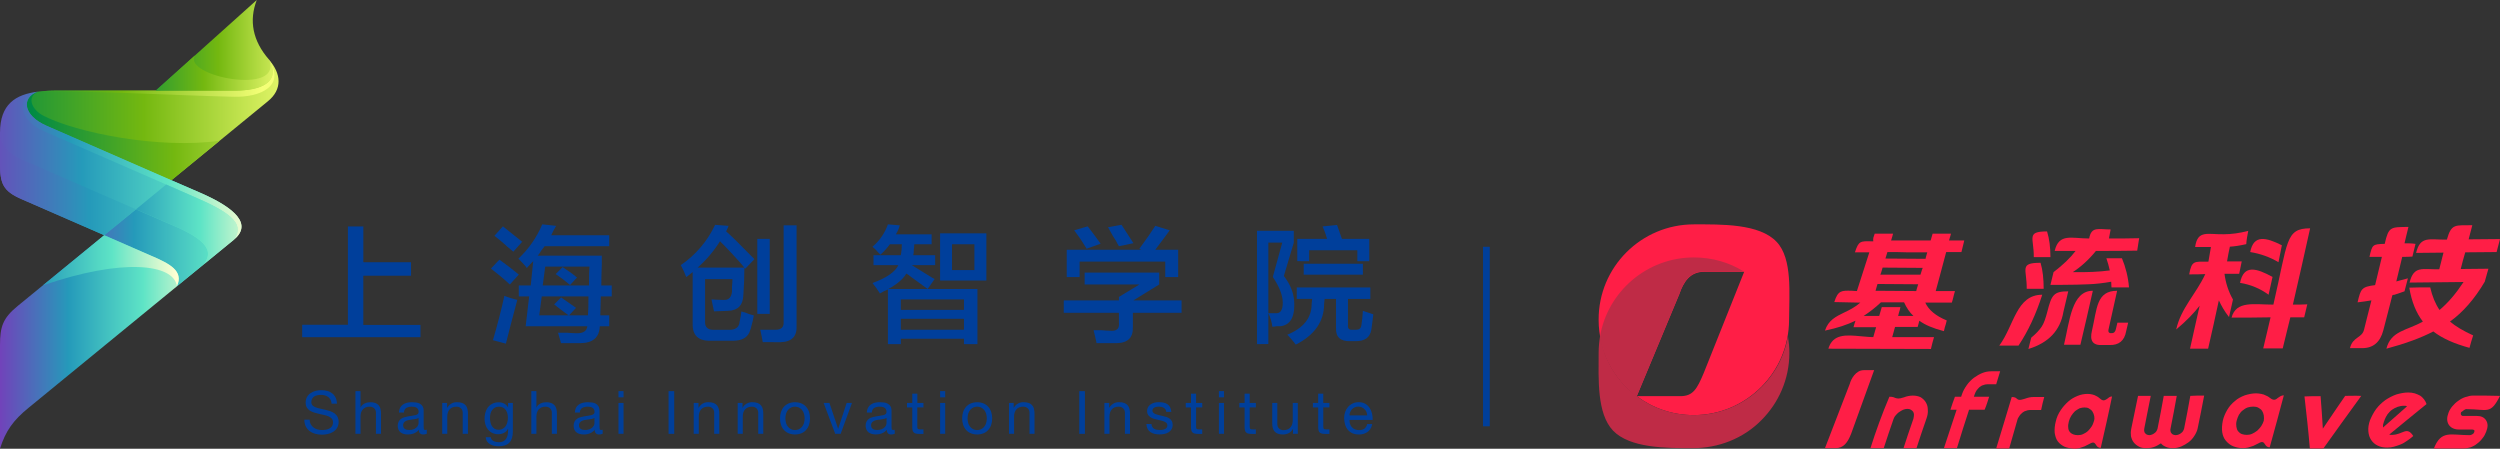 <svg xmlns="http://www.w3.org/2000/svg" xmlns:xlink="http://www.w3.org/1999/xlink" width="445.714" height="80" viewBox="0 0 445.714 80" fill="none">
<rect x="0" y="0" width="445.714" height="80" fill="#333333" stroke="none"/>
<path d="M58.504 70.769C58.41 70.705 58.311 70.649 58.207 70.601C58.104 70.553 57.997 70.513 57.887 70.482C57.778 70.451 57.666 70.428 57.553 70.415C57.439 70.401 57.326 70.397 57.212 70.402C57 70.401 56.79 70.423 56.583 70.467C56.386 70.505 56.203 70.576 56.033 70.68C55.954 70.73 55.882 70.789 55.818 70.856C55.753 70.924 55.698 70.998 55.651 71.079C55.6 71.175 55.562 71.276 55.538 71.382C55.513 71.488 55.503 71.596 55.507 71.704C55.505 71.756 55.507 71.808 55.515 71.859C55.523 71.91 55.536 71.96 55.553 72.009C55.571 72.057 55.593 72.104 55.62 72.148C55.647 72.192 55.678 72.233 55.713 72.272C55.792 72.348 55.878 72.415 55.971 72.473C56.065 72.531 56.163 72.578 56.266 72.615C56.521 72.714 56.782 72.791 57.05 72.846C57.342 72.904 57.638 72.973 57.94 73.041C58.243 73.11 58.538 73.196 58.831 73.292C59.111 73.383 59.372 73.513 59.614 73.681C59.728 73.762 59.832 73.855 59.926 73.959C60.019 74.063 60.1 74.177 60.168 74.299C60.204 74.377 60.236 74.456 60.263 74.538C60.29 74.619 60.312 74.701 60.33 74.785C60.347 74.869 60.359 74.954 60.366 75.039C60.374 75.124 60.376 75.21 60.373 75.296C60.37 75.381 60.362 75.466 60.349 75.551C60.336 75.635 60.319 75.719 60.296 75.802C60.273 75.884 60.245 75.965 60.213 76.044C60.181 76.124 60.144 76.201 60.102 76.276C60.016 76.418 59.914 76.548 59.798 76.667C59.682 76.786 59.555 76.89 59.415 76.98C59.12 77.166 58.803 77.297 58.463 77.372C58.118 77.454 57.769 77.495 57.414 77.496C57.004 77.498 56.6 77.444 56.205 77.334C56.023 77.287 55.848 77.222 55.679 77.14C55.511 77.059 55.351 76.962 55.201 76.85C55.055 76.741 54.924 76.617 54.808 76.477C54.692 76.337 54.593 76.185 54.514 76.022C54.425 75.834 54.36 75.639 54.318 75.436C54.276 75.234 54.257 75.029 54.263 74.822L55.221 74.822C55.218 74.965 55.231 75.106 55.263 75.246C55.294 75.386 55.342 75.519 55.407 75.647C55.467 75.759 55.538 75.864 55.621 75.96C55.703 76.056 55.796 76.142 55.899 76.217C56.113 76.376 56.349 76.491 56.607 76.561C56.879 76.633 57.157 76.669 57.438 76.668C57.67 76.668 57.899 76.646 58.126 76.602C58.345 76.565 58.553 76.493 58.748 76.386C58.797 76.359 58.844 76.33 58.889 76.297C58.934 76.264 58.976 76.228 59.016 76.189C59.056 76.149 59.092 76.108 59.126 76.063C59.16 76.019 59.191 75.973 59.218 75.924C59.245 75.876 59.269 75.825 59.289 75.773C59.309 75.721 59.325 75.668 59.338 75.614C59.35 75.559 59.359 75.505 59.364 75.449C59.369 75.394 59.37 75.338 59.367 75.282C59.369 75.225 59.367 75.168 59.359 75.111C59.351 75.055 59.339 74.999 59.321 74.944C59.303 74.89 59.281 74.837 59.254 74.787C59.227 74.736 59.196 74.688 59.16 74.643C59.083 74.557 58.998 74.481 58.904 74.413C58.81 74.346 58.71 74.29 58.604 74.244C58.351 74.135 58.09 74.051 57.82 73.993L56.933 73.798C56.631 73.729 56.332 73.65 56.043 73.56C55.766 73.482 55.505 73.367 55.259 73.217C55.146 73.146 55.042 73.063 54.949 72.968C54.855 72.873 54.774 72.768 54.706 72.653C54.632 72.521 54.577 72.38 54.541 72.233C54.505 72.085 54.49 71.935 54.496 71.783C54.493 71.61 54.511 71.439 54.55 71.27C54.59 71.102 54.65 70.94 54.73 70.787C54.807 70.65 54.898 70.523 55.004 70.407C55.109 70.291 55.227 70.189 55.356 70.099C55.49 70.006 55.631 69.925 55.779 69.857C55.928 69.789 56.081 69.735 56.239 69.694C56.577 69.602 56.92 69.558 57.27 69.56C57.639 69.557 58.001 69.604 58.356 69.701C58.516 69.742 58.67 69.8 58.819 69.873C58.967 69.947 59.106 70.035 59.236 70.137C59.363 70.238 59.477 70.351 59.578 70.478C59.679 70.604 59.764 70.74 59.834 70.886C59.911 71.057 59.969 71.233 60.009 71.415C60.049 71.598 60.07 71.782 60.071 71.969L59.112 71.969C59.111 71.911 59.106 71.853 59.098 71.796C59.09 71.739 59.079 71.682 59.064 71.626C59.05 71.57 59.033 71.514 59.012 71.46C58.992 71.406 58.969 71.353 58.943 71.301C58.916 71.249 58.887 71.199 58.856 71.151C58.824 71.102 58.789 71.056 58.752 71.011C58.716 70.966 58.676 70.924 58.635 70.884C58.593 70.843 58.55 70.805 58.504 70.769Z"   fill="#003F9B" >
</path>
<path d="M64.275 69.738L64.275 72.646L64.296 72.646C64.364 72.481 64.464 72.338 64.595 72.216C64.724 72.098 64.869 72.002 65.028 71.928C65.187 71.852 65.353 71.797 65.526 71.763C65.694 71.729 65.864 71.712 66.035 71.711C66.189 71.707 66.342 71.716 66.494 71.741C66.646 71.766 66.794 71.805 66.939 71.859C67.052 71.904 67.158 71.961 67.258 72.032C67.357 72.102 67.447 72.183 67.526 72.275C67.602 72.367 67.666 72.466 67.719 72.573C67.772 72.68 67.812 72.791 67.839 72.907C67.903 73.175 67.932 73.447 67.929 73.722L67.929 77.345L67.025 77.345L67.025 73.612C67.029 73.538 67.025 73.465 67.014 73.391C67.002 73.318 66.984 73.247 66.958 73.177C66.933 73.108 66.9 73.042 66.861 72.979C66.822 72.916 66.777 72.858 66.726 72.804C66.671 72.753 66.612 72.707 66.548 72.668C66.484 72.628 66.416 72.596 66.346 72.57C66.275 72.545 66.203 72.526 66.128 72.515C66.054 72.504 65.979 72.501 65.904 72.505C65.781 72.502 65.659 72.511 65.538 72.533C65.418 72.554 65.3 72.588 65.186 72.632C65.088 72.672 64.997 72.723 64.912 72.785C64.826 72.846 64.749 72.917 64.681 72.997C64.612 73.076 64.552 73.162 64.501 73.254C64.45 73.346 64.409 73.443 64.378 73.543C64.307 73.767 64.273 73.996 64.275 74.231L64.275 77.341L63.371 77.341L63.371 69.738L64.275 69.738Z"   fill="#003F9B" >
</path>
<path d="M76.092 77.321C75.992 77.372 75.886 77.409 75.776 77.432C75.666 77.456 75.555 77.464 75.442 77.458C75.391 77.461 75.341 77.459 75.29 77.451C75.24 77.444 75.191 77.432 75.143 77.415C75.095 77.398 75.049 77.377 75.005 77.352C74.961 77.326 74.92 77.296 74.882 77.262C74.844 77.219 74.811 77.171 74.782 77.121C74.754 77.07 74.731 77.017 74.713 76.962C74.695 76.907 74.683 76.85 74.677 76.793C74.671 76.735 74.67 76.677 74.676 76.62C74.56 76.761 74.428 76.886 74.281 76.995C74.134 77.104 73.975 77.193 73.806 77.262C73.635 77.329 73.46 77.379 73.279 77.412C73.099 77.444 72.917 77.46 72.734 77.458C72.494 77.459 72.258 77.432 72.026 77.376C71.815 77.323 71.621 77.234 71.445 77.108C71.362 77.045 71.288 76.974 71.222 76.894C71.156 76.814 71.101 76.727 71.056 76.633C71.005 76.522 70.968 76.407 70.943 76.287C70.919 76.168 70.909 76.047 70.912 75.925C70.907 75.793 70.918 75.662 70.946 75.532C70.973 75.402 71.016 75.278 71.074 75.159C71.124 75.063 71.184 74.974 71.255 74.892C71.326 74.81 71.405 74.738 71.493 74.674C71.676 74.545 71.875 74.451 72.091 74.392C72.314 74.327 72.545 74.275 72.778 74.231C73.012 74.186 73.263 74.145 73.487 74.121C73.686 74.098 73.883 74.062 74.078 74.014C74.152 73.996 74.224 73.97 74.292 73.936C74.361 73.902 74.424 73.86 74.483 73.811C74.509 73.786 74.532 73.759 74.551 73.729C74.571 73.699 74.587 73.667 74.6 73.633C74.613 73.6 74.622 73.565 74.627 73.53C74.632 73.494 74.634 73.459 74.631 73.423C74.635 73.339 74.627 73.257 74.608 73.175C74.59 73.093 74.561 73.016 74.521 72.942C74.486 72.884 74.444 72.832 74.395 72.785C74.346 72.739 74.292 72.699 74.232 72.667C74.109 72.598 73.977 72.555 73.837 72.536C73.695 72.516 73.551 72.505 73.407 72.505C73.241 72.499 73.076 72.514 72.914 72.551C72.751 72.588 72.596 72.645 72.448 72.722C72.415 72.744 72.382 72.768 72.352 72.795C72.321 72.821 72.293 72.85 72.266 72.88C72.239 72.91 72.214 72.942 72.191 72.976C72.168 73.009 72.148 73.044 72.13 73.08C72.112 73.117 72.096 73.154 72.082 73.192C72.069 73.23 72.058 73.269 72.05 73.309C72.042 73.349 72.037 73.388 72.034 73.429C72.031 73.469 72.03 73.51 72.033 73.55L71.125 73.55C71.127 73.4 71.146 73.252 71.182 73.106C71.218 72.961 71.27 72.821 71.338 72.687C71.4 72.573 71.473 72.468 71.56 72.371C71.647 72.275 71.743 72.19 71.85 72.117C71.961 72.041 72.079 71.977 72.202 71.924C72.325 71.871 72.452 71.83 72.583 71.801C72.871 71.737 73.163 71.706 73.459 71.708C73.708 71.708 73.955 71.725 74.201 71.759C74.436 71.79 74.657 71.862 74.865 71.976C74.964 72.031 75.055 72.097 75.136 72.176C75.218 72.254 75.288 72.343 75.346 72.44C75.411 72.559 75.46 72.684 75.49 72.816C75.521 72.948 75.534 73.081 75.528 73.217L75.528 76.046C75.523 76.203 75.535 76.358 75.563 76.513C75.59 76.613 75.673 76.661 75.814 76.661C75.908 76.659 76.001 76.645 76.092 76.62L76.092 77.321ZM74.621 74.499C74.485 74.592 74.336 74.653 74.174 74.684C73.988 74.722 73.796 74.753 73.593 74.777L72.981 74.863C72.79 74.889 72.605 74.941 72.428 75.018C72.349 75.05 72.275 75.092 72.207 75.143C72.139 75.194 72.079 75.253 72.026 75.32C71.998 75.359 71.974 75.4 71.954 75.443C71.933 75.485 71.916 75.529 71.903 75.575C71.89 75.621 71.88 75.667 71.875 75.715C71.87 75.762 71.868 75.809 71.871 75.856C71.869 75.922 71.876 75.987 71.892 76.05C71.907 76.114 71.931 76.174 71.964 76.231C72.022 76.333 72.1 76.417 72.198 76.482C72.304 76.548 72.419 76.594 72.541 76.62C72.674 76.648 72.808 76.662 72.944 76.661C73.207 76.666 73.464 76.626 73.713 76.54C73.906 76.47 74.079 76.367 74.232 76.231C74.362 76.119 74.462 75.985 74.531 75.829C74.593 75.7 74.625 75.563 74.628 75.42L74.621 74.499Z"   fill="#003F9B" >
</path>
<path d="M79.704 71.835L79.704 72.708L79.742 72.708C79.763 72.668 79.786 72.629 79.811 72.591C79.835 72.553 79.86 72.516 79.887 72.479C79.914 72.443 79.942 72.408 79.971 72.374C80.001 72.339 80.031 72.306 80.063 72.274C80.094 72.242 80.127 72.21 80.161 72.181C80.195 72.151 80.23 72.122 80.266 72.095C80.301 72.068 80.338 72.041 80.376 72.017C80.414 71.992 80.452 71.969 80.492 71.947C80.531 71.925 80.571 71.904 80.612 71.885C80.653 71.866 80.694 71.848 80.737 71.832C80.779 71.816 80.821 71.801 80.864 71.788C80.908 71.775 80.951 71.763 80.995 71.753C81.039 71.743 81.084 71.734 81.128 71.727C81.173 71.72 81.218 71.715 81.263 71.711C81.307 71.708 81.352 71.705 81.398 71.705C81.443 71.704 81.488 71.705 81.533 71.708C81.687 71.703 81.84 71.713 81.992 71.738C82.144 71.763 82.293 71.802 82.437 71.856C82.55 71.9 82.657 71.957 82.756 72.028C82.856 72.098 82.945 72.179 83.025 72.272C83.101 72.363 83.165 72.462 83.218 72.569C83.271 72.676 83.311 72.788 83.338 72.904C83.402 73.172 83.433 73.443 83.43 73.719L83.43 77.341L82.492 77.341L82.492 73.612C82.496 73.538 82.492 73.464 82.481 73.391C82.47 73.318 82.451 73.247 82.426 73.177C82.4 73.108 82.368 73.042 82.328 72.979C82.289 72.916 82.244 72.858 82.193 72.804C82.138 72.753 82.079 72.708 82.016 72.668C81.952 72.629 81.885 72.596 81.814 72.57C81.744 72.545 81.672 72.526 81.598 72.516C81.524 72.504 81.45 72.501 81.375 72.505C81.252 72.502 81.129 72.511 81.007 72.533C80.886 72.554 80.768 72.587 80.653 72.632C80.556 72.672 80.464 72.723 80.379 72.785C80.293 72.846 80.216 72.917 80.148 72.997C80.079 73.076 80.019 73.162 79.968 73.254C79.917 73.346 79.876 73.443 79.845 73.543C79.774 73.767 79.74 73.996 79.742 74.231L79.742 77.341L78.838 77.341L78.838 71.842L79.704 71.835Z"   fill="#003F9B" >
</path>
<path d="M90.827 78.898C90.415 79.345 89.768 79.569 88.888 79.569C88.624 79.568 88.363 79.54 88.105 79.483C87.848 79.431 87.606 79.339 87.38 79.208C87.273 79.145 87.174 79.072 87.083 78.987C86.993 78.902 86.913 78.808 86.843 78.706C86.769 78.594 86.712 78.473 86.672 78.345C86.632 78.216 86.612 78.084 86.61 77.95L87.514 77.95C87.515 78.026 87.529 78.1 87.555 78.171C87.582 78.242 87.62 78.307 87.668 78.366C87.765 78.481 87.88 78.573 88.012 78.644C88.157 78.715 88.308 78.765 88.466 78.795C88.621 78.828 88.778 78.844 88.937 78.843C89.067 78.847 89.196 78.836 89.323 78.811C89.451 78.785 89.574 78.746 89.693 78.692C89.793 78.642 89.886 78.581 89.972 78.509C90.058 78.437 90.135 78.356 90.201 78.266C90.273 78.168 90.333 78.064 90.383 77.953C90.433 77.842 90.471 77.728 90.497 77.609C90.558 77.332 90.588 77.052 90.587 76.767L90.587 76.424L90.566 76.424C90.531 76.504 90.489 76.581 90.44 76.654C90.392 76.728 90.338 76.796 90.278 76.86C90.217 76.924 90.152 76.982 90.081 77.035C90.011 77.087 89.936 77.133 89.858 77.173C89.702 77.253 89.539 77.313 89.369 77.354C89.198 77.394 89.026 77.414 88.851 77.413C88.665 77.418 88.482 77.401 88.3 77.363C88.118 77.325 87.943 77.268 87.775 77.19C87.626 77.119 87.487 77.032 87.358 76.931C87.228 76.829 87.11 76.715 87.005 76.589C86.9 76.457 86.809 76.317 86.732 76.168C86.654 76.018 86.592 75.863 86.544 75.702C86.439 75.353 86.388 74.997 86.39 74.633C86.391 74.292 86.433 73.956 86.517 73.626C86.558 73.457 86.614 73.294 86.686 73.137C86.758 72.979 86.843 72.829 86.943 72.687C87.046 72.544 87.164 72.415 87.297 72.298C87.43 72.182 87.574 72.083 87.73 72C87.916 71.904 88.112 71.833 88.316 71.787C88.52 71.741 88.727 71.721 88.937 71.728C89.103 71.727 89.268 71.745 89.43 71.784C89.592 71.822 89.747 71.879 89.896 71.955C89.969 71.994 90.038 72.037 90.105 72.086C90.171 72.135 90.233 72.189 90.291 72.247C90.35 72.305 90.403 72.368 90.452 72.434C90.501 72.5 90.545 72.57 90.583 72.643L90.583 71.835L91.435 71.835L91.435 76.874C91.446 77.774 91.24 78.451 90.827 78.898ZM89.672 76.42C89.775 76.36 89.869 76.289 89.954 76.206C90.039 76.124 90.114 76.032 90.177 75.932C90.31 75.719 90.404 75.49 90.459 75.245C90.521 74.992 90.552 74.735 90.552 74.475C90.551 74.234 90.523 73.997 90.466 73.763C90.412 73.536 90.321 73.324 90.195 73.127C90.133 73.034 90.061 72.95 89.979 72.873C89.897 72.797 89.807 72.732 89.71 72.677C89.599 72.617 89.481 72.573 89.359 72.543C89.236 72.514 89.111 72.502 88.985 72.505C88.856 72.502 88.728 72.514 88.602 72.541C88.475 72.569 88.354 72.612 88.239 72.67C88.138 72.723 88.045 72.787 87.96 72.862C87.874 72.937 87.799 73.021 87.734 73.114C87.596 73.308 87.499 73.521 87.445 73.753C87.383 74.001 87.353 74.253 87.356 74.509C87.356 74.76 87.38 75.009 87.428 75.255C87.475 75.499 87.561 75.728 87.686 75.942C87.744 76.042 87.814 76.132 87.895 76.215C87.976 76.297 88.065 76.369 88.163 76.43C88.276 76.496 88.396 76.545 88.523 76.577C88.65 76.608 88.778 76.621 88.909 76.616C89.043 76.619 89.174 76.603 89.304 76.57C89.433 76.537 89.556 76.487 89.672 76.42Z"   fill="#003F9B" >
</path>
<path d="M95.632 69.738L95.632 72.646L95.656 72.646C95.689 72.565 95.73 72.487 95.78 72.415C95.83 72.343 95.887 72.276 95.952 72.216C96.082 72.098 96.226 72.002 96.385 71.928C96.545 71.852 96.713 71.796 96.887 71.763C97.054 71.729 97.222 71.712 97.392 71.711C97.546 71.707 97.699 71.716 97.851 71.741C98.003 71.766 98.152 71.805 98.296 71.859C98.409 71.903 98.516 71.961 98.615 72.031C98.715 72.101 98.804 72.183 98.884 72.275C98.96 72.367 99.025 72.466 99.077 72.573C99.13 72.68 99.17 72.791 99.197 72.907C99.261 73.175 99.292 73.447 99.289 73.722L99.289 77.345L98.382 77.345L98.382 73.612C98.386 73.538 98.382 73.465 98.371 73.391C98.36 73.318 98.341 73.247 98.316 73.177C98.29 73.108 98.257 73.042 98.218 72.979C98.179 72.916 98.134 72.858 98.083 72.804C98.028 72.753 97.969 72.708 97.906 72.668C97.842 72.629 97.775 72.596 97.704 72.571C97.634 72.545 97.562 72.527 97.488 72.516C97.414 72.505 97.34 72.501 97.265 72.505C97.142 72.502 97.019 72.511 96.897 72.533C96.776 72.554 96.658 72.587 96.543 72.632C96.446 72.672 96.354 72.723 96.269 72.785C96.183 72.846 96.106 72.917 96.038 72.997C95.969 73.076 95.909 73.162 95.858 73.254C95.807 73.346 95.766 73.443 95.735 73.543C95.664 73.767 95.63 73.996 95.632 74.231L95.632 77.341L94.728 77.341L94.728 69.738L95.632 69.738Z"   fill="#003F9B" >
</path>
<path d="M107.449 77.321C107.349 77.372 107.244 77.409 107.134 77.433C107.023 77.456 106.912 77.465 106.8 77.458C106.749 77.461 106.698 77.458 106.648 77.451C106.598 77.444 106.548 77.432 106.5 77.415C106.452 77.398 106.406 77.377 106.362 77.351C106.319 77.326 106.278 77.296 106.239 77.262C106.201 77.219 106.168 77.171 106.14 77.121C106.111 77.07 106.088 77.017 106.071 76.962C106.053 76.907 106.041 76.85 106.034 76.793C106.028 76.735 106.028 76.677 106.033 76.62C105.917 76.761 105.786 76.887 105.639 76.996C105.492 77.104 105.333 77.193 105.163 77.262C104.993 77.329 104.818 77.378 104.638 77.411C104.459 77.444 104.277 77.46 104.095 77.458C103.855 77.46 103.619 77.432 103.386 77.376C103.175 77.325 102.982 77.235 102.806 77.108C102.722 77.046 102.647 76.975 102.581 76.895C102.515 76.815 102.461 76.728 102.417 76.633C102.366 76.522 102.328 76.407 102.304 76.287C102.28 76.168 102.269 76.047 102.273 75.925C102.267 75.793 102.278 75.662 102.305 75.532C102.332 75.403 102.374 75.278 102.431 75.159C102.481 75.062 102.542 74.973 102.613 74.891C102.685 74.809 102.765 74.737 102.854 74.674C103.035 74.545 103.233 74.451 103.448 74.392C103.672 74.327 103.902 74.275 104.136 74.231C104.37 74.186 104.62 74.145 104.844 74.121C105.043 74.099 105.24 74.063 105.435 74.014C105.51 73.996 105.581 73.97 105.65 73.936C105.718 73.902 105.782 73.86 105.841 73.811C105.867 73.786 105.889 73.759 105.909 73.729C105.929 73.699 105.946 73.667 105.959 73.634C105.972 73.6 105.981 73.566 105.987 73.53C105.992 73.495 105.994 73.459 105.992 73.423C105.996 73.339 105.988 73.256 105.969 73.174C105.95 73.093 105.919 73.015 105.878 72.942C105.843 72.884 105.801 72.832 105.752 72.785C105.703 72.739 105.649 72.699 105.59 72.667C105.467 72.599 105.337 72.555 105.198 72.536C105.054 72.516 104.91 72.505 104.765 72.505C104.598 72.499 104.434 72.514 104.271 72.551C104.109 72.588 103.954 72.645 103.806 72.722C103.772 72.744 103.74 72.769 103.71 72.795C103.679 72.822 103.65 72.85 103.623 72.881C103.596 72.911 103.572 72.943 103.549 72.976C103.526 73.01 103.506 73.045 103.488 73.081C103.47 73.117 103.454 73.154 103.441 73.192C103.428 73.231 103.417 73.27 103.408 73.309C103.4 73.349 103.394 73.389 103.391 73.429C103.388 73.469 103.388 73.51 103.39 73.55L102.486 73.55C102.487 73.4 102.506 73.252 102.542 73.106C102.578 72.96 102.63 72.821 102.699 72.687C102.759 72.573 102.832 72.467 102.918 72.371C103.004 72.274 103.101 72.189 103.208 72.117C103.319 72.042 103.436 71.977 103.559 71.924C103.682 71.871 103.809 71.83 103.94 71.801C104.23 71.737 104.523 71.706 104.82 71.708C105.067 71.708 105.314 71.725 105.559 71.759C105.794 71.791 106.017 71.863 106.226 71.976C106.325 72.031 106.415 72.097 106.496 72.176C106.577 72.255 106.646 72.343 106.703 72.44C106.769 72.559 106.817 72.684 106.848 72.816C106.879 72.948 106.891 73.081 106.886 73.217L106.886 76.046C106.881 76.203 106.894 76.359 106.923 76.513C106.947 76.613 107.03 76.661 107.174 76.661C107.267 76.658 107.359 76.644 107.449 76.62L107.449 77.321ZM105.978 74.499C105.842 74.592 105.693 74.653 105.531 74.684C105.346 74.722 105.153 74.753 104.95 74.777L104.339 74.863C104.147 74.889 103.963 74.941 103.785 75.018C103.707 75.05 103.634 75.092 103.566 75.143C103.499 75.194 103.439 75.253 103.386 75.32C103.359 75.359 103.335 75.4 103.314 75.443C103.294 75.485 103.277 75.529 103.263 75.575C103.25 75.621 103.241 75.667 103.236 75.715C103.23 75.762 103.229 75.809 103.232 75.856C103.229 75.922 103.236 75.986 103.251 76.05C103.266 76.114 103.289 76.174 103.321 76.231C103.38 76.332 103.458 76.416 103.555 76.482C103.662 76.547 103.776 76.593 103.899 76.62C104.032 76.648 104.168 76.662 104.304 76.661C104.567 76.666 104.822 76.626 105.071 76.54C105.264 76.469 105.438 76.366 105.593 76.231C105.72 76.118 105.82 75.983 105.892 75.829C105.952 75.699 105.982 75.563 105.985 75.42L105.978 74.499Z"   fill="#003F9B" >
</path>
<path d="M110.264 70.842L110.264 69.738L111.168 69.738L111.168 70.845L110.264 70.842ZM111.168 71.835L111.168 77.335L110.264 77.335L110.264 71.835L111.168 71.835Z"   fill="#003F9B" >
</path>
<path d="M120.205 69.738L120.205 77.345L119.194 77.345L119.194 69.738L120.205 69.738Z"   fill="#003F9B" >
</path>
<path d="M124.532 71.835L124.532 72.708L124.553 72.708C124.574 72.668 124.597 72.629 124.621 72.591C124.645 72.553 124.67 72.516 124.697 72.479C124.724 72.443 124.752 72.408 124.781 72.373C124.81 72.339 124.841 72.306 124.873 72.273C124.904 72.241 124.937 72.21 124.971 72.18C125.005 72.151 125.04 72.122 125.076 72.094C125.111 72.067 125.148 72.041 125.186 72.016C125.224 71.992 125.262 71.968 125.302 71.946C125.341 71.924 125.381 71.903 125.422 71.884C125.463 71.865 125.504 71.847 125.547 71.832C125.589 71.815 125.631 71.8 125.675 71.787C125.718 71.774 125.761 71.763 125.805 71.752C125.849 71.742 125.894 71.734 125.938 71.727C125.983 71.72 126.028 71.715 126.073 71.711C126.118 71.707 126.163 71.705 126.208 71.705C126.253 71.704 126.298 71.705 126.343 71.708C126.497 71.703 126.65 71.713 126.802 71.738C126.955 71.763 127.103 71.802 127.247 71.856C127.36 71.9 127.467 71.958 127.566 72.028C127.666 72.098 127.755 72.179 127.835 72.272C127.911 72.364 127.975 72.463 128.027 72.57C128.08 72.677 128.121 72.788 128.148 72.904C128.211 73.172 128.241 73.443 128.237 73.719L128.237 77.341L127.333 77.341L127.333 73.612C127.337 73.538 127.333 73.464 127.322 73.391C127.311 73.318 127.293 73.247 127.267 73.177C127.241 73.108 127.209 73.042 127.17 72.979C127.13 72.916 127.085 72.858 127.034 72.804C126.979 72.753 126.92 72.707 126.856 72.668C126.792 72.628 126.725 72.596 126.654 72.57C126.584 72.544 126.511 72.526 126.437 72.515C126.362 72.504 126.288 72.501 126.213 72.505C126.09 72.502 125.968 72.511 125.847 72.533C125.726 72.554 125.609 72.588 125.494 72.632C125.397 72.672 125.305 72.723 125.22 72.785C125.135 72.846 125.058 72.917 124.989 72.997C124.92 73.076 124.86 73.162 124.809 73.254C124.758 73.346 124.718 73.443 124.687 73.543C124.616 73.767 124.581 73.996 124.583 74.231L124.583 77.341L123.679 77.341L123.679 71.842L124.532 71.835Z"   fill="#003F9B" >
</path>
<path d="M132.372 71.835L132.372 72.708L132.393 72.708C132.414 72.668 132.437 72.629 132.461 72.591C132.485 72.553 132.511 72.516 132.538 72.48C132.565 72.444 132.593 72.408 132.622 72.374C132.651 72.34 132.682 72.306 132.713 72.274C132.745 72.242 132.778 72.211 132.812 72.182C132.846 72.151 132.88 72.123 132.916 72.096C132.952 72.068 132.989 72.042 133.027 72.018C133.065 71.993 133.103 71.969 133.143 71.948C133.182 71.925 133.222 71.905 133.263 71.886C133.304 71.867 133.345 71.849 133.387 71.833C133.43 71.816 133.472 71.802 133.515 71.788C133.558 71.775 133.602 71.764 133.646 71.754C133.69 71.743 133.734 71.735 133.779 71.728C133.823 71.721 133.868 71.715 133.913 71.712C133.958 71.708 134.003 71.706 134.048 71.705C134.093 71.704 134.138 71.705 134.183 71.708C134.338 71.703 134.492 71.713 134.644 71.738C134.797 71.763 134.946 71.802 135.091 71.856C135.204 71.9 135.31 71.957 135.409 72.028C135.508 72.098 135.596 72.179 135.675 72.272C135.752 72.363 135.817 72.463 135.87 72.569C135.924 72.676 135.964 72.788 135.991 72.904C136.053 73.172 136.083 73.444 136.081 73.719L136.081 77.341L135.177 77.341L135.177 73.612C135.181 73.538 135.177 73.465 135.166 73.391C135.155 73.318 135.136 73.247 135.11 73.177C135.085 73.108 135.052 73.042 135.013 72.979C134.974 72.916 134.929 72.858 134.878 72.804C134.823 72.753 134.764 72.708 134.7 72.668C134.636 72.629 134.568 72.596 134.498 72.571C134.427 72.545 134.355 72.527 134.28 72.516C134.206 72.505 134.131 72.501 134.056 72.505C133.933 72.502 133.812 72.511 133.691 72.533C133.57 72.554 133.452 72.587 133.338 72.632C133.241 72.672 133.149 72.723 133.064 72.785C132.978 72.846 132.901 72.917 132.833 72.997C132.763 73.076 132.703 73.162 132.651 73.254C132.6 73.346 132.558 73.443 132.527 73.543C132.459 73.767 132.425 73.997 132.427 74.231L132.427 77.341L131.52 77.341L131.52 71.842L132.372 71.835Z"   fill="#003F9B" >
</path>
<path d="M139.236 73.457C139.289 73.289 139.358 73.128 139.443 72.974C139.529 72.82 139.629 72.676 139.745 72.543C139.861 72.412 139.99 72.294 140.133 72.191C140.274 72.088 140.426 72.001 140.587 71.931C140.679 71.894 140.772 71.862 140.866 71.834C140.961 71.806 141.057 71.783 141.154 71.764C141.251 71.745 141.348 71.731 141.447 71.722C141.545 71.712 141.643 71.708 141.742 71.708C141.841 71.708 141.939 71.712 142.037 71.722C142.135 71.731 142.233 71.745 142.33 71.764C142.427 71.783 142.523 71.806 142.617 71.834C142.712 71.862 142.805 71.894 142.897 71.931C143.057 72.001 143.207 72.088 143.348 72.191C143.489 72.294 143.617 72.412 143.732 72.543C143.848 72.676 143.949 72.82 144.035 72.974C144.121 73.128 144.191 73.289 144.244 73.457C144.36 73.828 144.416 74.207 144.412 74.595C144.416 74.98 144.36 75.356 144.244 75.722C144.191 75.89 144.121 76.051 144.035 76.204C143.948 76.358 143.847 76.501 143.732 76.633C143.617 76.765 143.49 76.882 143.349 76.985C143.208 77.087 143.057 77.173 142.897 77.242C142.805 77.278 142.712 77.309 142.617 77.336C142.522 77.363 142.426 77.386 142.329 77.404C142.233 77.422 142.135 77.436 142.037 77.445C141.939 77.454 141.84 77.458 141.742 77.458C141.643 77.458 141.545 77.454 141.447 77.445C141.349 77.436 141.251 77.422 141.154 77.404C141.057 77.386 140.962 77.363 140.867 77.336C140.772 77.309 140.679 77.278 140.587 77.242C140.426 77.173 140.274 77.087 140.132 76.985C139.99 76.882 139.861 76.765 139.745 76.633C139.63 76.501 139.529 76.357 139.444 76.204C139.358 76.051 139.289 75.89 139.236 75.722C139.119 75.356 139.061 74.98 139.064 74.595C139.062 74.207 139.119 73.828 139.236 73.457ZM140.157 75.482C140.195 75.602 140.245 75.716 140.307 75.826C140.369 75.936 140.442 76.037 140.525 76.132C140.6 76.218 140.684 76.295 140.776 76.362C140.868 76.43 140.967 76.487 141.072 76.534C141.124 76.556 141.178 76.576 141.232 76.594C141.287 76.611 141.342 76.625 141.398 76.636C141.454 76.648 141.51 76.657 141.567 76.663C141.624 76.668 141.681 76.671 141.738 76.671C141.796 76.671 141.853 76.668 141.91 76.663C141.966 76.657 142.023 76.648 142.079 76.636C142.135 76.625 142.19 76.611 142.245 76.594C142.299 76.576 142.353 76.556 142.405 76.534C142.51 76.487 142.609 76.43 142.702 76.362C142.794 76.294 142.879 76.218 142.955 76.132C143.038 76.037 143.11 75.935 143.171 75.826C143.233 75.716 143.282 75.602 143.319 75.482C143.364 75.338 143.397 75.192 143.42 75.043C143.442 74.894 143.454 74.744 143.454 74.593C143.454 74.443 143.442 74.293 143.42 74.144C143.397 73.995 143.364 73.849 143.319 73.705C143.281 73.584 143.231 73.469 143.17 73.359C143.109 73.248 143.037 73.145 142.955 73.048C142.879 72.962 142.795 72.884 142.702 72.815C142.61 72.747 142.511 72.69 142.405 72.643C142.353 72.62 142.299 72.6 142.245 72.583C142.19 72.566 142.135 72.552 142.079 72.54C142.023 72.528 141.966 72.52 141.91 72.514C141.853 72.508 141.796 72.505 141.738 72.505C141.681 72.505 141.624 72.508 141.567 72.514C141.51 72.52 141.454 72.528 141.398 72.54C141.342 72.552 141.287 72.566 141.232 72.583C141.178 72.6 141.124 72.62 141.072 72.643C140.966 72.689 140.868 72.746 140.776 72.815C140.683 72.884 140.6 72.961 140.525 73.048C140.442 73.144 140.37 73.248 140.308 73.358C140.246 73.469 140.196 73.584 140.157 73.705C140.113 73.849 140.079 73.995 140.057 74.144C140.034 74.293 140.023 74.443 140.023 74.593C140.023 74.744 140.034 74.894 140.057 75.043C140.079 75.192 140.113 75.338 140.157 75.482Z"   fill="#003F9B" >
</path>
<path d="M148.908 77.341L146.846 71.842L147.877 71.842L149.42 76.434L149.441 76.434L150.943 71.842L151.892 71.842L149.878 77.341L148.908 77.341Z"   fill="#003F9B" >
</path>
<path d="M159.522 77.321C159.422 77.372 159.317 77.409 159.206 77.432C159.096 77.456 158.985 77.464 158.873 77.458C158.822 77.461 158.771 77.459 158.721 77.451C158.671 77.444 158.621 77.432 158.573 77.415C158.525 77.398 158.479 77.377 158.435 77.352C158.391 77.326 158.35 77.296 158.312 77.262C158.274 77.218 158.241 77.17 158.213 77.119C158.184 77.068 158.161 77.014 158.144 76.958C158.127 76.903 158.115 76.846 158.109 76.787C158.103 76.729 158.103 76.671 158.11 76.613C157.994 76.754 157.862 76.879 157.715 76.988C157.568 77.097 157.409 77.186 157.24 77.255C157.069 77.322 156.893 77.372 156.713 77.405C156.533 77.437 156.351 77.453 156.168 77.451C155.928 77.453 155.692 77.425 155.46 77.369C155.249 77.316 155.055 77.227 154.879 77.101C154.796 77.038 154.721 76.967 154.656 76.887C154.59 76.807 154.535 76.72 154.49 76.626C154.437 76.517 154.397 76.404 154.369 76.285C154.342 76.167 154.328 76.047 154.329 75.925C154.324 75.793 154.335 75.662 154.362 75.532C154.39 75.402 154.432 75.278 154.49 75.159C154.54 75.063 154.601 74.974 154.672 74.892C154.743 74.81 154.822 74.738 154.91 74.674C155.092 74.545 155.292 74.451 155.508 74.392C155.731 74.327 155.961 74.275 156.195 74.231C156.429 74.186 156.68 74.145 156.903 74.121C157.103 74.098 157.3 74.062 157.494 74.014C157.569 73.996 157.64 73.97 157.709 73.936C157.777 73.902 157.841 73.86 157.9 73.811C157.926 73.786 157.948 73.759 157.968 73.729C157.988 73.699 158.004 73.667 158.016 73.633C158.029 73.6 158.038 73.565 158.044 73.53C158.049 73.494 158.05 73.459 158.048 73.423C158.051 73.339 158.044 73.257 158.025 73.175C158.006 73.093 157.977 73.016 157.938 72.942C157.903 72.884 157.861 72.832 157.812 72.785C157.763 72.739 157.708 72.699 157.649 72.667C157.526 72.598 157.394 72.555 157.254 72.536C157.111 72.516 156.968 72.505 156.824 72.505C156.658 72.499 156.493 72.514 156.331 72.551C156.168 72.588 156.013 72.645 155.865 72.722C155.831 72.744 155.799 72.768 155.769 72.795C155.738 72.821 155.709 72.85 155.682 72.88C155.655 72.91 155.63 72.942 155.608 72.976C155.585 73.009 155.565 73.044 155.547 73.08C155.528 73.117 155.512 73.154 155.499 73.192C155.486 73.23 155.475 73.269 155.467 73.309C155.459 73.349 155.453 73.388 155.45 73.429C155.447 73.469 155.447 73.51 155.449 73.55L154.542 73.55C154.544 73.4 154.563 73.252 154.599 73.106C154.635 72.961 154.687 72.821 154.755 72.687C154.816 72.573 154.89 72.468 154.977 72.371C155.063 72.275 155.16 72.19 155.267 72.117C155.49 71.966 155.733 71.86 155.996 71.801C156.286 71.737 156.579 71.706 156.876 71.708C157.124 71.708 157.372 71.725 157.618 71.759C157.853 71.79 158.074 71.862 158.281 71.976C158.381 72.031 158.471 72.097 158.553 72.176C158.635 72.254 158.704 72.343 158.763 72.44C158.828 72.559 158.876 72.684 158.907 72.816C158.938 72.948 158.951 73.081 158.945 73.217L158.945 76.046C158.94 76.203 158.951 76.358 158.979 76.513C159.007 76.613 159.089 76.661 159.23 76.661C159.325 76.659 159.417 76.645 159.509 76.62L159.522 77.321ZM158.051 74.499C157.915 74.592 157.766 74.653 157.604 74.684C157.419 74.722 157.226 74.753 157.023 74.777L156.412 74.863C156.22 74.889 156.036 74.941 155.858 75.018C155.779 75.05 155.706 75.092 155.638 75.143C155.57 75.194 155.509 75.253 155.456 75.32C155.429 75.359 155.405 75.4 155.384 75.443C155.363 75.485 155.346 75.529 155.333 75.575C155.32 75.621 155.311 75.667 155.305 75.715C155.3 75.762 155.299 75.809 155.301 75.856C155.299 75.922 155.306 75.987 155.322 76.05C155.338 76.114 155.362 76.174 155.394 76.231C155.452 76.333 155.53 76.417 155.628 76.482C155.735 76.548 155.849 76.594 155.972 76.62C156.104 76.648 156.238 76.662 156.374 76.661C156.638 76.666 156.894 76.626 157.144 76.54C157.336 76.47 157.509 76.367 157.663 76.231C157.792 76.119 157.892 75.985 157.962 75.829C158.023 75.7 158.056 75.563 158.058 75.42L158.051 74.499Z"   fill="#003F9B" >
</path>
<path d="M164.64 71.835L164.64 72.632L163.54 72.632L163.54 76.07C163.538 76.156 163.546 76.242 163.564 76.327C163.573 76.357 163.586 76.385 163.603 76.41C163.621 76.435 163.642 76.457 163.667 76.475C163.73 76.516 163.799 76.538 163.874 76.544C163.988 76.556 164.103 76.562 164.217 76.561L164.64 76.561L164.64 77.359L163.953 77.359C163.751 77.362 163.55 77.346 163.351 77.31C163.277 77.299 163.206 77.278 163.137 77.249C163.069 77.219 163.005 77.181 162.946 77.135C162.891 77.088 162.844 77.033 162.805 76.972C162.766 76.91 162.738 76.844 162.719 76.774C162.662 76.572 162.637 76.366 162.643 76.156L162.643 72.65L161.705 72.65L161.705 71.835L162.643 71.835L162.643 70.182L163.551 70.182L163.551 71.835L164.64 71.835Z"   fill="#003F9B" >
</path>
<path d="M167.61 70.842L167.61 69.738L168.514 69.738L168.514 70.845L167.61 70.842ZM168.514 71.835L168.514 77.335L167.61 77.335L167.61 71.835L168.514 71.835Z"   fill="#003F9B" >
</path>
<path d="M171.71 73.457C171.763 73.289 171.833 73.128 171.919 72.974C172.006 72.82 172.107 72.676 172.223 72.543C172.339 72.411 172.468 72.294 172.61 72.191C172.752 72.087 172.903 72.001 173.065 71.931C173.156 71.895 173.249 71.862 173.344 71.834C173.438 71.807 173.534 71.783 173.63 71.765C173.727 71.746 173.825 71.732 173.923 71.722C174.021 71.713 174.119 71.708 174.218 71.708C174.316 71.708 174.415 71.713 174.513 71.722C174.611 71.732 174.708 71.746 174.805 71.765C174.902 71.783 174.997 71.807 175.092 71.834C175.187 71.862 175.28 71.895 175.371 71.931C175.531 72.001 175.681 72.088 175.822 72.191C175.963 72.294 176.091 72.412 176.206 72.543C176.323 72.676 176.424 72.819 176.51 72.973C176.597 73.127 176.666 73.289 176.718 73.457C176.835 73.828 176.893 74.207 176.89 74.595C176.893 74.98 176.836 75.356 176.718 75.722C176.666 75.891 176.596 76.051 176.51 76.205C176.424 76.358 176.322 76.501 176.206 76.633C176.092 76.765 175.964 76.882 175.823 76.985C175.682 77.087 175.531 77.173 175.371 77.242C175.279 77.278 175.186 77.309 175.092 77.336C174.997 77.363 174.901 77.386 174.805 77.404C174.708 77.422 174.61 77.435 174.512 77.445C174.414 77.454 174.316 77.458 174.218 77.458C174.12 77.458 174.021 77.454 173.923 77.445C173.825 77.435 173.728 77.422 173.631 77.404C173.534 77.386 173.439 77.363 173.344 77.336C173.249 77.309 173.156 77.278 173.065 77.242C172.903 77.174 172.751 77.088 172.609 76.985C172.467 76.883 172.338 76.765 172.223 76.633C172.107 76.501 172.006 76.358 171.92 76.204C171.834 76.051 171.764 75.89 171.71 75.722C171.594 75.356 171.538 74.98 171.542 74.595C171.539 74.207 171.595 73.828 171.71 73.457ZM172.632 75.482C172.67 75.602 172.721 75.716 172.782 75.825C172.844 75.935 172.917 76.037 172.999 76.132C173.076 76.218 173.16 76.294 173.253 76.362C173.345 76.43 173.444 76.487 173.549 76.534C173.602 76.556 173.655 76.576 173.709 76.594C173.764 76.611 173.819 76.625 173.875 76.636C173.931 76.648 173.987 76.657 174.044 76.663C174.1 76.668 174.157 76.671 174.214 76.671C174.271 76.671 174.328 76.668 174.385 76.663C174.442 76.657 174.498 76.648 174.554 76.636C174.61 76.625 174.665 76.611 174.719 76.594C174.774 76.576 174.827 76.556 174.88 76.534C174.985 76.487 175.084 76.43 175.176 76.362C175.269 76.295 175.354 76.218 175.429 76.132C175.513 76.037 175.585 75.936 175.647 75.826C175.709 75.716 175.759 75.602 175.797 75.482C175.842 75.338 175.875 75.192 175.898 75.043C175.92 74.894 175.931 74.744 175.931 74.593C175.931 74.443 175.92 74.293 175.898 74.144C175.875 73.995 175.842 73.849 175.797 73.705C175.758 73.584 175.708 73.469 175.646 73.358C175.584 73.248 175.512 73.144 175.429 73.048C175.354 72.961 175.27 72.883 175.177 72.815C175.084 72.746 174.985 72.689 174.88 72.643C174.827 72.62 174.774 72.6 174.719 72.583C174.665 72.566 174.61 72.552 174.554 72.54C174.498 72.529 174.442 72.52 174.385 72.514C174.328 72.508 174.271 72.505 174.214 72.505C174.157 72.505 174.1 72.508 174.044 72.514C173.987 72.52 173.931 72.529 173.875 72.54C173.819 72.552 173.764 72.566 173.709 72.583C173.655 72.6 173.602 72.62 173.549 72.643C173.444 72.69 173.345 72.747 173.252 72.815C173.159 72.884 173.075 72.962 172.999 73.048C172.917 73.145 172.845 73.248 172.784 73.359C172.722 73.469 172.671 73.585 172.632 73.705C172.588 73.849 172.556 73.996 172.534 74.144C172.512 74.293 172.501 74.443 172.501 74.593C172.501 74.744 172.512 74.894 172.534 75.042C172.556 75.191 172.588 75.338 172.632 75.482Z"   fill="#003F9B" >
</path>
<path d="M180.726 71.835L180.726 72.708L180.747 72.708C180.768 72.668 180.791 72.629 180.815 72.591C180.839 72.553 180.865 72.516 180.891 72.479C180.918 72.443 180.946 72.408 180.975 72.373C181.005 72.339 181.035 72.306 181.067 72.273C181.098 72.241 181.131 72.21 181.165 72.18C181.199 72.151 181.234 72.122 181.27 72.094C181.306 72.067 181.342 72.041 181.38 72.016C181.418 71.992 181.457 71.968 181.496 71.946C181.535 71.924 181.576 71.903 181.616 71.884C181.657 71.865 181.699 71.847 181.741 71.832C181.783 71.815 181.826 71.8 181.869 71.787C181.912 71.774 181.956 71.763 182 71.752C182.044 71.742 182.088 71.734 182.133 71.727C182.177 71.72 182.222 71.715 182.267 71.711C182.312 71.707 182.357 71.705 182.402 71.705C182.447 71.704 182.492 71.705 182.538 71.708C182.691 71.703 182.845 71.713 182.997 71.738C183.149 71.763 183.297 71.802 183.441 71.856C183.498 71.877 183.552 71.902 183.605 71.93C183.658 71.958 183.709 71.99 183.758 72.024C183.807 72.059 183.854 72.097 183.899 72.137C183.943 72.177 183.985 72.22 184.024 72.266C184.063 72.312 184.099 72.359 184.133 72.409C184.166 72.46 184.196 72.511 184.223 72.565C184.25 72.619 184.273 72.674 184.293 72.731C184.313 72.787 184.329 72.845 184.342 72.904C184.406 73.171 184.437 73.443 184.435 73.719L184.435 77.341L183.545 77.341L183.545 73.612C183.549 73.538 183.545 73.464 183.534 73.391C183.522 73.318 183.504 73.247 183.478 73.177C183.453 73.108 183.42 73.042 183.381 72.979C183.342 72.916 183.297 72.858 183.246 72.804C183.191 72.753 183.132 72.707 183.068 72.668C183.005 72.629 182.937 72.596 182.867 72.57C182.797 72.545 182.725 72.526 182.651 72.516C182.577 72.504 182.502 72.501 182.428 72.505C182.304 72.502 182.182 72.511 182.06 72.533C181.939 72.554 181.821 72.587 181.706 72.632C181.608 72.672 181.517 72.723 181.431 72.785C181.346 72.846 181.269 72.917 181.2 72.997C181.132 73.076 181.072 73.162 181.021 73.254C180.97 73.346 180.929 73.443 180.898 73.543C180.827 73.767 180.793 73.996 180.795 74.231L180.795 77.341L179.891 77.341L179.891 71.842L180.726 71.835Z"   fill="#003F9B" >
</path>
<path d="M193.426 69.738L193.426 77.345L192.416 77.345L192.416 69.738L193.426 69.738Z"   fill="#003F9B" >
</path>
<path d="M197.754 71.835L197.754 72.708L197.774 72.708C197.796 72.668 197.818 72.629 197.843 72.591C197.867 72.553 197.892 72.516 197.919 72.479C197.946 72.443 197.974 72.408 198.003 72.373C198.032 72.339 198.063 72.306 198.094 72.273C198.126 72.241 198.159 72.21 198.193 72.18C198.227 72.151 198.262 72.122 198.298 72.094C198.333 72.067 198.37 72.041 198.408 72.016C198.446 71.992 198.484 71.968 198.524 71.946C198.563 71.924 198.603 71.903 198.644 71.884C198.685 71.865 198.727 71.847 198.768 71.832C198.811 71.815 198.853 71.8 198.897 71.787C198.94 71.774 198.983 71.763 199.027 71.752C199.071 71.742 199.116 71.734 199.16 71.727C199.205 71.72 199.25 71.715 199.295 71.711C199.34 71.707 199.385 71.705 199.43 71.705C199.475 71.704 199.52 71.705 199.565 71.708C199.719 71.703 199.872 71.713 200.024 71.738C200.177 71.763 200.325 71.802 200.469 71.856C200.583 71.9 200.689 71.957 200.789 72.027C200.888 72.098 200.977 72.179 201.057 72.272C201.133 72.363 201.198 72.462 201.25 72.569C201.303 72.676 201.343 72.788 201.37 72.904C201.434 73.171 201.465 73.443 201.463 73.719L201.463 77.341L200.555 77.341L200.555 73.612C200.559 73.538 200.555 73.464 200.544 73.391C200.533 73.318 200.514 73.247 200.489 73.177C200.463 73.108 200.431 73.042 200.392 72.979C200.352 72.916 200.307 72.858 200.256 72.804C200.202 72.753 200.142 72.707 200.079 72.668C200.015 72.629 199.948 72.596 199.878 72.57C199.808 72.545 199.735 72.526 199.661 72.516C199.587 72.504 199.513 72.501 199.438 72.505C199.315 72.502 199.192 72.511 199.071 72.533C198.949 72.554 198.831 72.587 198.716 72.632C198.619 72.672 198.527 72.723 198.442 72.785C198.356 72.846 198.28 72.917 198.211 72.997C198.142 73.076 198.082 73.162 198.031 73.254C197.98 73.346 197.939 73.443 197.909 73.543C197.837 73.767 197.803 73.996 197.805 74.231L197.805 77.341L196.901 77.341L196.901 71.842L197.754 71.835Z"   fill="#003F9B" >
</path>
<path d="M205.436 76.111C205.476 76.183 205.526 76.248 205.584 76.306C205.643 76.365 205.708 76.414 205.78 76.454C205.921 76.531 206.071 76.584 206.23 76.613C206.407 76.647 206.586 76.664 206.766 76.664C206.917 76.664 207.067 76.653 207.216 76.633C207.365 76.614 207.508 76.575 207.646 76.516C207.713 76.49 207.776 76.456 207.834 76.413C207.892 76.371 207.944 76.321 207.99 76.266C208.034 76.204 208.068 76.138 208.089 76.065C208.111 75.993 208.12 75.918 208.117 75.843C208.118 75.817 208.118 75.791 208.116 75.765C208.114 75.739 208.11 75.713 208.104 75.688C208.099 75.662 208.092 75.637 208.083 75.613C208.075 75.588 208.065 75.564 208.053 75.541C208.041 75.518 208.028 75.496 208.014 75.474C207.999 75.452 207.983 75.432 207.966 75.412C207.949 75.393 207.93 75.375 207.911 75.357C207.891 75.34 207.87 75.324 207.849 75.31C207.643 75.177 207.422 75.08 207.185 75.018C206.917 74.942 206.628 74.877 206.316 74.815C206.017 74.76 205.727 74.675 205.446 74.561C205.319 74.51 205.2 74.445 205.088 74.367C204.976 74.288 204.874 74.198 204.783 74.097C204.736 74.039 204.694 73.977 204.658 73.911C204.623 73.846 204.593 73.777 204.57 73.706C204.547 73.635 204.531 73.562 204.522 73.488C204.512 73.414 204.51 73.34 204.515 73.265C204.511 73.139 204.525 73.016 204.557 72.894C204.589 72.773 204.636 72.658 204.7 72.55C204.762 72.453 204.834 72.364 204.915 72.282C204.996 72.2 205.085 72.128 205.181 72.065C205.386 71.937 205.606 71.845 205.841 71.79C206.081 71.73 206.324 71.7 206.57 71.701C206.862 71.698 207.15 71.724 207.436 71.78C207.683 71.828 207.912 71.92 208.124 72.055C208.225 72.122 208.317 72.201 208.399 72.291C208.481 72.382 208.551 72.48 208.608 72.588C208.673 72.719 208.723 72.855 208.759 72.996C208.795 73.137 208.815 73.281 208.821 73.426L207.914 73.426C207.911 73.348 207.898 73.271 207.874 73.196C207.851 73.121 207.818 73.05 207.777 72.983C207.698 72.867 207.598 72.773 207.477 72.701C207.353 72.627 207.22 72.576 207.079 72.546C206.933 72.515 206.785 72.499 206.635 72.498C206.498 72.499 206.362 72.509 206.226 72.529C206.094 72.547 205.968 72.585 205.848 72.643C205.739 72.692 205.646 72.763 205.57 72.856C205.533 72.905 205.505 72.959 205.486 73.018C205.468 73.078 205.46 73.138 205.463 73.2C205.462 73.236 205.465 73.272 205.472 73.308C205.479 73.344 205.49 73.378 205.504 73.412C205.518 73.445 205.536 73.477 205.557 73.507C205.578 73.536 205.601 73.563 205.628 73.588C205.753 73.699 205.894 73.784 206.051 73.842C206.238 73.915 206.429 73.972 206.625 74.014L207.264 74.159C207.491 74.207 207.715 74.269 207.931 74.337C208.137 74.403 208.328 74.497 208.505 74.619C208.588 74.677 208.664 74.743 208.732 74.819C208.801 74.893 208.86 74.975 208.911 75.062C208.965 75.164 209.005 75.27 209.032 75.382C209.058 75.494 209.069 75.608 209.065 75.722C209.071 75.868 209.056 76.012 209.021 76.153C208.985 76.295 208.93 76.429 208.856 76.554C208.788 76.664 208.708 76.764 208.617 76.854C208.525 76.944 208.424 77.022 208.313 77.087C208.078 77.227 207.826 77.321 207.557 77.369C207.281 77.422 207.002 77.449 206.721 77.448C206.427 77.449 206.136 77.418 205.848 77.355C205.583 77.295 205.338 77.19 205.113 77.039C205.005 76.966 204.908 76.88 204.821 76.783C204.735 76.686 204.661 76.58 204.601 76.465C204.533 76.33 204.481 76.189 204.445 76.042C204.409 75.895 204.39 75.746 204.387 75.595L205.295 75.595C205.295 75.686 205.306 75.775 205.33 75.863C205.354 75.95 205.39 76.033 205.436 76.111Z"   fill="#003F9B" >
</path>
<path d="M214.342 71.835L214.342 72.632L213.245 72.632L213.245 76.07C213.243 76.157 213.252 76.243 213.273 76.327C213.28 76.357 213.293 76.384 213.31 76.41C213.327 76.435 213.348 76.457 213.372 76.475C213.437 76.515 213.507 76.538 213.582 76.544C213.696 76.556 213.811 76.562 213.926 76.561L214.338 76.561L214.338 77.359L213.651 77.359C213.449 77.362 213.248 77.346 213.049 77.31C212.975 77.299 212.904 77.279 212.835 77.249C212.766 77.219 212.702 77.181 212.644 77.135C212.589 77.087 212.542 77.033 212.502 76.971C212.463 76.91 212.433 76.844 212.413 76.774C212.359 76.571 212.335 76.365 212.341 76.156L212.341 72.65L211.403 72.65L211.403 71.835L212.341 71.835L212.341 70.182L213.245 70.182L213.245 71.835L214.342 71.835Z"   fill="#003F9B" >
</path>
<path d="M217.315 70.842L217.315 69.738L218.222 69.738L218.222 70.845L217.315 70.842ZM218.222 71.835L218.222 77.335L217.315 77.335L217.315 71.835L218.222 71.835Z"   fill="#003F9B" >
</path>
<path d="M223.9 71.835L223.9 72.632L222.804 72.632L222.804 76.07C222.8 76.157 222.81 76.243 222.831 76.327C222.839 76.357 222.851 76.385 222.868 76.411C222.885 76.436 222.906 76.458 222.931 76.475C222.994 76.515 223.063 76.538 223.137 76.544C223.252 76.556 223.366 76.562 223.481 76.561L223.897 76.561L223.897 77.359L223.209 77.359C223.006 77.362 222.805 77.346 222.605 77.31C222.531 77.299 222.46 77.278 222.392 77.249C222.324 77.219 222.261 77.181 222.202 77.135C222.147 77.088 222.1 77.033 222.06 76.972C222.021 76.91 221.992 76.845 221.972 76.774C221.915 76.572 221.89 76.366 221.896 76.156L221.896 72.65L220.958 72.65L220.958 71.835L221.896 71.835L221.896 70.182L222.804 70.182L222.804 71.835L223.9 71.835Z"   fill="#003F9B" >
</path>
<path d="M230.527 77.341L230.527 76.468L230.507 76.468C230.465 76.547 230.418 76.622 230.365 76.694C230.312 76.766 230.255 76.834 230.193 76.898C230.131 76.961 230.064 77.02 229.993 77.074C229.923 77.129 229.849 77.177 229.771 77.221C229.608 77.303 229.437 77.365 229.258 77.405C229.079 77.445 228.899 77.463 228.716 77.458C228.562 77.463 228.409 77.454 228.257 77.43C228.105 77.406 227.957 77.369 227.812 77.317C227.698 77.274 227.591 77.218 227.492 77.148C227.392 77.078 227.303 76.997 227.224 76.905C227.148 76.813 227.083 76.714 227.031 76.607C226.978 76.5 226.938 76.389 226.911 76.272C226.847 76.005 226.816 75.733 226.818 75.458L226.818 71.835L227.726 71.835L227.726 75.582C227.722 75.656 227.726 75.729 227.737 75.802C227.748 75.876 227.767 75.947 227.792 76.016C227.818 76.086 227.85 76.152 227.889 76.215C227.929 76.277 227.974 76.336 228.025 76.389C228.079 76.441 228.139 76.486 228.202 76.525C228.266 76.565 228.333 76.597 228.403 76.623C228.473 76.649 228.546 76.667 228.62 76.678C228.694 76.689 228.768 76.692 228.843 76.688C228.966 76.692 229.089 76.682 229.21 76.661C229.332 76.64 229.45 76.606 229.565 76.561C229.662 76.521 229.754 76.471 229.839 76.409C229.924 76.348 230.001 76.277 230.07 76.197C230.139 76.117 230.199 76.031 230.25 75.939C230.301 75.847 230.342 75.751 230.372 75.65C230.444 75.427 230.478 75.198 230.476 74.963L230.476 71.835L231.38 71.835L231.38 77.335L230.527 77.341Z"   fill="#003F9B" >
</path>
<path d="M237.017 71.835L237.017 72.632L235.92 72.632L235.92 76.07C235.917 76.157 235.926 76.243 235.948 76.327C235.955 76.357 235.968 76.384 235.985 76.41C236.002 76.435 236.023 76.457 236.047 76.475C236.11 76.515 236.179 76.538 236.253 76.544C236.368 76.556 236.482 76.562 236.597 76.561L237.013 76.561L237.013 77.359L236.326 77.359C236.122 77.362 235.921 77.346 235.721 77.31C235.647 77.299 235.576 77.278 235.508 77.249C235.44 77.219 235.377 77.181 235.319 77.135C235.263 77.088 235.216 77.033 235.177 76.972C235.137 76.91 235.108 76.845 235.088 76.774C235.033 76.572 235.008 76.365 235.013 76.156L235.013 72.65L234.071 72.65L234.071 71.835L235.009 71.835L235.009 70.182L235.917 70.182L235.917 71.835L237.017 71.835Z"   fill="#003F9B" >
</path>
<path d="M243.836 76.991C243.724 77.071 243.605 77.142 243.481 77.203C243.357 77.264 243.229 77.315 243.096 77.354C242.964 77.394 242.829 77.423 242.692 77.44C242.555 77.458 242.417 77.464 242.279 77.458C242.083 77.463 241.889 77.448 241.696 77.412C241.503 77.377 241.316 77.323 241.134 77.249C240.978 77.18 240.831 77.096 240.694 76.995C240.556 76.894 240.432 76.779 240.32 76.65C240.206 76.516 240.108 76.372 240.024 76.217C239.941 76.063 239.875 75.901 239.825 75.733C239.711 75.354 239.649 74.966 239.639 74.571C239.636 74.376 239.651 74.181 239.683 73.989C239.715 73.796 239.763 73.607 239.828 73.423C239.888 73.256 239.964 73.096 240.054 72.943C240.145 72.791 240.25 72.648 240.368 72.516C240.426 72.451 240.488 72.39 240.553 72.332C240.618 72.274 240.686 72.22 240.757 72.169C240.828 72.118 240.901 72.071 240.977 72.028C241.053 71.985 241.131 71.946 241.211 71.912C241.291 71.877 241.372 71.846 241.455 71.82C241.539 71.794 241.623 71.773 241.708 71.756C241.794 71.738 241.88 71.726 241.966 71.718C242.053 71.71 242.14 71.707 242.227 71.708C242.334 71.704 242.44 71.707 242.545 71.718C242.651 71.728 242.756 71.747 242.859 71.772C242.962 71.798 243.063 71.831 243.162 71.87C243.26 71.91 243.356 71.957 243.448 72.01C243.605 72.108 243.749 72.222 243.881 72.352C244.012 72.483 244.126 72.627 244.224 72.784C244.323 72.942 244.406 73.107 244.474 73.281C244.542 73.454 244.594 73.632 244.63 73.815C244.704 74.163 244.734 74.514 244.719 74.87L240.602 74.87C240.594 75.103 240.621 75.333 240.684 75.557C240.715 75.663 240.757 75.764 240.809 75.861C240.861 75.957 240.922 76.048 240.993 76.131C241.068 76.218 241.151 76.295 241.243 76.363C241.334 76.431 241.432 76.487 241.536 76.534C241.66 76.586 241.787 76.624 241.919 76.649C242.05 76.674 242.183 76.685 242.317 76.681C242.4 76.685 242.482 76.682 242.565 76.672C242.647 76.662 242.729 76.646 242.809 76.624C242.889 76.601 242.966 76.573 243.042 76.538C243.117 76.503 243.189 76.463 243.258 76.417C243.322 76.367 243.381 76.312 243.434 76.251C243.488 76.191 243.535 76.126 243.577 76.056C243.618 75.987 243.653 75.914 243.681 75.839C243.709 75.763 243.73 75.685 243.743 75.606L244.64 75.606C244.63 75.673 244.616 75.74 244.599 75.806C244.582 75.873 244.562 75.938 244.539 76.002C244.517 76.067 244.491 76.13 244.462 76.192C244.434 76.254 244.402 76.314 244.368 76.373C244.333 76.433 244.296 76.49 244.257 76.546C244.217 76.601 244.175 76.655 244.13 76.707C244.086 76.759 244.039 76.808 243.99 76.856C243.941 76.903 243.889 76.948 243.836 76.991ZM243.619 73.454C243.538 73.266 243.424 73.1 243.276 72.959C243.137 72.81 242.974 72.696 242.788 72.615C242.689 72.573 242.587 72.541 242.481 72.521C242.376 72.5 242.269 72.49 242.162 72.492C242.053 72.49 241.946 72.499 241.839 72.52C241.733 72.541 241.629 72.573 241.53 72.615C241.437 72.655 241.351 72.704 241.269 72.761C241.187 72.819 241.113 72.885 241.045 72.959C240.91 73.105 240.803 73.27 240.725 73.454C240.646 73.648 240.6 73.849 240.588 74.059L243.75 74.059C243.739 73.85 243.696 73.648 243.619 73.454Z"   fill="#003F9B" >
</path>
<path d="M53.874 60.114L53.874 57.901L62.027 57.901L62.027 40.371L64.777 40.371L64.777 46.751L73.28 46.751L73.28 49.157L64.773 49.157L64.773 57.932L74.965 57.932L74.965 60.114L53.874 60.114Z"   fill="#003F9B" >
</path>
<path d="M90.899 50.721C89.891 49.779 88.768 48.834 87.531 47.885L89.036 46.29C90.276 47.177 91.429 48.064 92.494 48.95L90.899 50.721ZM90.191 61.266L87.885 60.647C88.714 57.812 89.394 55.177 89.923 52.742C90.67 53.051 91.438 53.288 92.229 53.453C91.281 57.009 90.601 59.614 90.191 61.266ZM91.518 44.874C91.289 44.695 90.935 44.4 90.456 43.987C90.039 43.575 89.271 42.925 88.153 42.038L89.658 40.354C90.307 40.888 91.453 41.804 93.096 43.104L91.518 44.874ZM93.924 47.799C93.851 47.719 93.793 47.63 93.749 47.531C93.405 47.118 92.951 46.644 92.418 46.115C92.875 45.687 93.308 45.236 93.718 44.763C94.127 44.289 94.511 43.795 94.868 43.282C95.226 42.768 95.555 42.237 95.857 41.688C96.159 41.14 96.431 40.577 96.674 40L99.152 40.265C98.822 40.807 98.528 41.369 98.269 41.949L108.614 41.949L108.614 43.898L97.103 43.898C96.983 44.077 96.777 44.341 96.481 44.695C96.312 45.016 96.105 45.312 95.862 45.582L107.291 45.582L107.291 47.177C107.234 48.712 107.205 49.953 107.205 50.899L109.065 50.899L109.065 52.848L107.116 52.848L107.026 56.217L108.614 56.217L108.614 58.165L106.93 58.165C106.873 60.173 105.692 61.178 103.386 61.18L100.021 61.18C99.846 60.589 99.678 59.967 99.492 59.317L100.998 59.317C101.706 59.375 102.266 59.406 102.682 59.406C103.923 59.465 104.6 59.062 104.72 58.165L93.721 58.165L94.34 52.848L92.494 52.848L92.494 50.899L94.622 50.899L95.065 46.558C94.703 46.913 94.318 47.327 93.91 47.799L93.924 47.799ZM104.823 56.217C104.883 55.568 104.913 54.445 104.913 52.848L96.584 52.848L96.141 56.217L101.369 56.217C101.073 55.979 100.63 55.656 100.039 55.24C99.509 54.828 99.093 54.505 98.798 54.268L100.039 53.027C100.217 53.144 100.513 53.35 100.925 53.645C101.634 54.12 102.225 54.533 102.699 54.886L101.458 56.217L104.823 56.217ZM97.203 47.531L96.76 50.899L105.009 50.899C105.009 49.126 105.036 48.005 105.098 47.531L97.203 47.531ZM101.634 50.81C100.817 50.109 99.961 49.459 99.066 48.861L100.307 47.62C100.719 47.916 101.279 48.3 101.988 48.772C102.331 49.067 102.637 49.304 102.874 49.48L101.634 50.81Z"   fill="#003F9B" >
</path>
<path d="M132.884 47.885L132.709 47.799C132.709 49.337 132.649 50.931 132.53 52.584C132.473 54.417 131.556 55.362 129.78 55.419L127.299 55.508C127.24 55.213 127.12 54.68 126.955 53.914C126.906 53.739 126.876 53.562 126.866 53.381C127.695 53.44 128.404 53.47 128.993 53.47C129.88 53.529 130.368 53.058 130.499 52.051L130.499 51.178C130.557 50.528 130.588 50.057 130.588 49.761L125.707 49.761L125.707 57.292C125.65 58.301 126.152 58.804 127.213 58.801L130.049 58.801C131.052 58.801 131.643 58.416 131.822 57.646C131.831 57.467 131.861 57.29 131.911 57.117C132.03 56.59 132.118 56.059 132.176 55.522C132.376 55.605 132.582 55.664 132.795 55.697C133.309 55.93 133.842 56.107 134.393 56.23C134.29 56.89 134.142 57.54 133.95 58.179C133.913 58.393 133.853 58.6 133.771 58.801C133.418 60.16 132.295 60.81 130.403 60.75L126.684 60.75C124.493 60.807 123.429 59.776 123.49 57.657L123.49 48.507C123.384 48.605 123.269 48.694 123.147 48.772C122.895 48.997 122.63 49.205 122.349 49.394C122.071 48.663 121.747 47.954 121.377 47.266C121.705 47.042 122.026 46.807 122.338 46.562C122.651 46.316 122.955 46.06 123.251 45.794C123.547 45.529 123.834 45.253 124.111 44.968C124.388 44.683 124.656 44.389 124.914 44.087C125.172 43.784 125.419 43.473 125.657 43.154C125.894 42.835 126.12 42.508 126.336 42.174C126.551 41.84 126.755 41.499 126.948 41.151C127.141 40.803 127.322 40.449 127.491 40.089L129.897 40.265C129.827 40.408 129.767 40.556 129.719 40.708C129.598 40.945 129.512 41.124 129.454 41.241C130.458 42.128 131.757 43.397 133.352 45.049L134.503 46.204L132.884 47.885ZM128.364 43.011C127.817 43.886 127.21 44.718 126.542 45.505C125.873 46.292 125.152 47.027 124.377 47.709L132.709 47.709C132.235 47.118 131.525 46.316 130.581 45.303C129.637 44.291 128.898 43.526 128.364 43.011ZM135.012 55.952L135.012 42.585L137.229 42.585L137.229 55.966L135.012 55.952ZM135.988 61.001C135.869 60.293 135.721 59.555 135.545 58.788L138.294 58.788C139.298 58.788 139.77 58.314 139.71 57.368L139.71 40.179L142.017 40.179L142.017 57.99C142.134 59.942 141.188 60.947 139.181 61.005L135.988 61.001Z"   fill="#003F9B" >
</path>
<path d="M165.389 51.521L174.264 51.521L174.264 61.358L171.858 61.358L171.858 60.386L160.605 60.386L160.605 61.358L158.302 61.358L158.302 51.607C157.806 51.797 157.333 52.033 156.882 52.315C156.473 51.672 156.029 51.052 155.552 50.456C158.034 49.562 159.574 48.499 160.172 47.266L155.731 47.266L155.731 45.493L160.605 45.493C160.728 44.849 160.788 44.199 160.784 43.544L158.656 43.544C158.161 44.225 157.6 44.846 156.972 45.407C156.852 45.286 156.707 45.139 156.528 44.963C156.235 44.606 155.909 44.281 155.552 43.987C155.709 43.856 155.86 43.719 156.007 43.577C156.154 43.435 156.297 43.289 156.434 43.137C156.571 42.986 156.704 42.831 156.831 42.671C156.958 42.511 157.079 42.346 157.195 42.178C157.311 42.01 157.421 41.838 157.526 41.663C157.63 41.487 157.729 41.308 157.821 41.126C157.914 40.944 158 40.759 158.08 40.571C158.161 40.383 158.234 40.193 158.302 40L160.426 40.175C160.263 40.74 160.027 41.273 159.718 41.774L166.098 41.774L166.098 43.544L163.004 43.544C162.996 43.871 162.966 44.197 162.915 44.52C162.93 44.848 162.9 45.172 162.825 45.493L166.727 45.493L166.727 47.266L162.554 47.266C163.202 47.679 164.207 48.298 165.568 49.126C166.039 49.425 166.393 49.631 166.63 49.748L165.389 51.521ZM165.389 51.521C164.681 50.992 163.706 50.284 162.464 49.397C162.192 49.157 161.898 48.949 161.581 48.772C161.047 49.718 159.983 50.635 158.388 51.521L165.389 51.521ZM160.605 53.384L160.605 55.244L171.858 55.244L171.858 53.384L160.605 53.384ZM160.605 56.839L160.605 58.791L171.858 58.791L171.858 56.839L160.605 56.839ZM167.606 50.016L167.606 41.595L175.856 41.595L175.856 50.013L167.606 50.016ZM169.731 43.547L169.731 48.153L173.721 48.153L173.721 43.544L169.731 43.547Z"   fill="#003F9B" >
</path>
<path d="M189.652 55.773L189.652 53.556L199.49 53.556L199.49 52.938L203.136 50.721L193.375 50.721L193.375 48.596L206.666 48.596L206.666 50.721L202.061 53.556L210.654 53.556L210.654 55.773L201.971 55.773L201.971 58.344C202.03 60.231 201.026 61.18 198.957 61.18L195.502 61.18C195.324 60.351 195.159 59.585 194.97 58.873L196.389 58.873C197.039 58.932 197.541 58.963 197.895 58.963C199.077 59.08 199.613 58.619 199.49 57.547L199.49 55.773L189.652 55.773ZM190.185 49.394L190.185 44.52L203.48 44.52L203.136 44.341C204.319 42.737 205.264 41.378 205.972 40.265L208.543 41.062C208.314 41.358 207.989 41.801 207.567 42.392L205.972 44.52L210.049 44.52L210.049 49.394L207.746 49.394L207.746 46.644L192.481 46.644L192.481 49.394L190.185 49.394ZM193.729 44.341C193.5 43.986 193.146 43.425 192.667 42.657C192.135 41.949 191.751 41.417 191.515 41.062L193.921 40.354C194.746 41.415 195.514 42.446 196.224 43.447L193.729 44.341ZM199.49 43.898C199.294 43.583 199.116 43.259 198.957 42.925C198.661 42.513 198.189 41.711 197.541 40.519L199.947 40.076C200.655 41.139 201.364 42.232 202.074 43.355L199.49 43.898Z"   fill="#003F9B" >
</path>
<path d="M224.103 61.355L224.103 41.151L230.661 41.151L230.661 43.272L228.891 49.208C230.186 50.863 230.806 52.605 230.751 54.436C230.751 56.684 229.949 57.925 228.345 58.158L227.637 58.158C227.373 58.214 227.108 58.243 226.839 58.248C226.791 57.829 226.707 57.418 226.588 57.014C226.468 56.61 226.315 56.219 226.128 55.842L227.458 55.842C228.286 55.9 228.699 55.282 228.699 53.979C228.699 52.676 228.107 51.143 226.925 49.373L228.609 43.258L226.128 43.258L226.128 61.334L224.103 61.355ZM231.194 53.291L231.194 51.253L244.314 51.253L244.314 53.291L240.323 53.291L240.323 57.987C240.265 58.578 240.529 58.843 241.121 58.788L241.743 58.788C242.33 58.788 242.657 58.519 242.715 57.987C242.849 57.135 242.939 56.279 242.983 55.419C243.634 55.648 244.254 55.855 244.843 56.038C244.785 56.629 244.695 57.34 244.578 58.165C244.531 58.37 244.502 58.578 244.489 58.788C244.26 60.146 243.343 60.825 241.739 60.822L240.763 60.822C238.993 60.881 238.134 60.114 238.195 58.519L238.195 53.291L236.157 53.291L236.068 54.178C236.068 57.311 234.384 59.733 231.015 61.444C230.795 61.136 230.559 60.84 230.307 60.558C229.963 60.145 229.689 59.85 229.51 59.671C232.404 58.491 233.851 56.658 233.851 54.171L233.94 53.285L231.194 53.291ZM231.283 46.558L231.283 42.585L236.601 42.585C236.388 41.827 236.122 41.088 235.803 40.368L238.371 40.103C238.429 40.278 238.55 40.605 238.715 41.076C238.952 41.729 239.127 42.227 239.247 42.585L244.121 42.585L244.121 46.572L241.994 46.572L241.994 44.623L233.401 44.623L233.401 46.572L231.283 46.558ZM232.435 48.964L232.435 47.015L242.98 47.015L242.98 48.964L232.435 48.964Z"   fill="#003F9B" >
</path>
<path d="M18.578 41.933L3.159 54.544C0.478 56.744 0 58.267 0 61.563L0 80C0.986 76.814 2.423 74.872 5.101 72.7L31.543 51.045C35.038 46.402 22.297 42.143 18.578 41.933Z" fill-rule="evenodd"  fill="url(#linear_fill_1mTjfpvkY4HbpZV0UH340)" >
</path>
<path d="M18.578 41.933L27.171 45.683C30.13 46.979 32.835 48.278 31.539 51.038L41.631 42.789C45.013 40.039 42.081 37.149 35.685 34.358L30.556 32.138C28.442 30.161 0.395 20.719 6.709 16.351C2.791 16.842 0 18.561 0 23.679L0 29.006C0 32.729 0.478 34.052 3.918 35.537L18.578 41.933Z" fill-rule="evenodd"  fill="url(#linear_fill_cWBqLKxIu4es0r_4soDX4)" >
</path>
<path d="M8.287 22.41L30.556 32.138L47.742 18.069C50.392 15.928 50.148 13.109 47.938 10.628C51.049 17.186 31.515 15.533 27.765 16.155L10.205 16.155C9.036 16.145 7.87 16.21 6.709 16.351C3.832 17.382 4.059 20.551 8.287 22.41Z" fill-rule="evenodd"  fill="url(#linear_fill_i4P1I9WIC84Fb23GOZhU5)" >
</path>
<path d="M27.765 16.155L41.933 16.155C46.361 16.155 50.248 14.742 47.966 10.628C45.027 7.273 44.37 3.664 45.776 0L27.765 16.155Z" fill-rule="evenodd"  fill="url(#linear_fill_X2sVfNUozUlC3U0fW1mK3)" >
</path>
<path d="M41.607 17.251C46.484 17.392 50.994 15.306 47.948 10.628C50.231 14.742 46.343 16.155 41.933 16.155L10.205 16.155C9.036 16.145 7.87 16.21 6.709 16.351C16.883 16.155 29.938 16.969 41.607 17.251Z" fill-rule="evenodd"  fill="url(#linear_fill_NpRrglBADYLhiZu9e79yg)" >
</path>
<path d="M41.933 16.155C46.361 16.155 50.248 14.742 47.966 10.628C50.561 17.138 32.519 13.615 34.746 9.896L27.765 16.155L41.933 16.155Z" fill-rule="evenodd"  fill="url(#linear_fill_ew02qZxA5sTD5UtkkT7KY)" >
</path>
<path d="M39.153 25.091C28.442 26.614 13.642 23.682 7.723 20.623C5.864 19.668 4.595 17.468 6.709 16.34C3.832 17.371 4.059 20.541 8.287 22.4L30.556 32.138L39.153 25.091Z" fill-rule="evenodd"  fill="url(#linear_fill_8-MBiYDxxdZkTmz_rEAGJ)" >
</path>
<path d="M30.556 32.138L8.287 22.41C4.059 20.551 3.819 17.392 6.709 16.351C2.877 17.186 3.045 21.31 7.905 23.424L29.625 32.897L35.32 35.406C41.72 38.197 43.607 40.218 41.634 42.793C45.016 40.043 42.084 37.152 35.688 34.361L30.556 32.138Z" fill-rule="evenodd"  fill="url(#linear_fill_INxSa95IhyIFoGiccxuck)" >
</path>
<path d="M31.233 40.366L24.242 37.324L18.578 41.933L27.171 45.683C30.13 46.979 32.835 48.278 31.539 51.038L36.303 47.151C37.826 45.175 37.63 43.147 31.23 40.356L31.233 40.366Z" fill-rule="evenodd"  fill="url(#linear_fill_8KgWAO4mVV43qc5xzk46E)" >
</path>
<path d="M24.242 37.324L31.233 40.366C37.633 43.157 37.829 45.178 36.307 47.161L41.634 42.793C43.607 40.225 41.72 38.197 35.32 35.406L29.625 32.897L24.242 37.324Z" fill-rule="evenodd"  fill="url(#linear_fill_-Zw6C--d7v0HqZsUCOd_e)" >
</path>
<path d="M18.578 41.933L24.242 37.314L3.805 28.415C1.296 27.288 0.086 25.538 0 24.101L0 29.006C0 32.729 0.478 34.052 3.918 35.537L18.578 41.933Z" fill-rule="evenodd"  fill="url(#linear_fill_mX7IjceTdwengtkVrYkbv)" >
</path>
<path d="M27.174 45.694L18.578 41.933L7.668 50.87C21.819 45.993 31.007 47.01 31.543 51.038C32.839 48.289 30.134 46.979 27.174 45.683L27.174 45.694Z" fill-rule="evenodd"  fill="url(#linear_fill_G1DxZ6JEOnRgGJTOuhkDw)" >
</path>
<path d="M332.266 65.995C330.856 65.995 329.999 67.607 329.798 68.413L325.365 79.899L327.229 79.899C328.639 79.899 329.395 78.992 330.05 77.28L334.13 65.995L332.266 65.995Z"   fill="#FF1E46" >
</path>
<path d="M334.08 42.117C334.13 41.966 334.181 41.815 334.231 41.663C334.584 41.663 334.936 41.663 335.339 41.663C336.045 41.663 336.8 41.663 337.506 41.663C337.455 41.865 337.405 42.016 337.354 42.218C337.304 42.419 337.203 42.671 337.153 42.872L344.206 42.872C344.306 42.469 344.458 42.066 344.558 41.663C345.616 41.663 346.724 41.663 347.833 41.663C347.782 41.915 347.682 42.167 347.631 42.369C347.581 42.52 347.53 42.721 347.48 42.872C348.387 42.872 349.294 42.872 350.201 42.872L349.697 44.938L346.976 44.938C346.624 46.197 346.321 47.457 345.969 48.716C345.667 49.774 345.415 50.832 345.112 51.89C346.271 51.89 347.379 51.89 348.538 51.89C348.387 52.394 348.286 52.897 348.135 53.452C348.085 53.603 348.034 53.804 347.984 53.955C347.178 53.955 346.422 53.955 345.616 53.955C344.81 53.955 344.055 53.955 343.249 53.955C343.853 55.265 345.112 56.323 347.077 57.129C346.976 57.532 346.876 57.985 346.724 58.388C346.674 58.59 346.624 58.791 346.573 59.043C344.659 58.539 343.198 57.935 342.191 57.179C342.14 57.431 342.04 57.683 341.989 57.935C341.939 58.036 341.939 58.187 341.888 58.288C340.982 58.288 340.125 58.288 339.218 58.288C338.765 58.288 338.312 58.288 337.858 58.288C337.757 58.59 337.707 58.892 337.606 59.194C337.506 59.497 337.455 59.799 337.354 60.101C338.16 60.101 339.017 60.101 339.823 60.101C341.485 60.101 343.148 60.101 344.81 60.101C344.609 60.806 344.407 61.512 344.256 62.217C338.16 62.217 332.065 62.167 325.969 62.167C326.775 59.497 329.143 59.698 331.763 59.95C332.518 60 333.224 60.101 333.979 60.101C334.13 59.497 334.332 58.942 334.483 58.338C333.828 58.338 333.123 58.338 332.468 58.338C331.813 58.338 331.158 58.338 330.453 58.338C330.503 58.086 330.604 57.885 330.654 57.633C330.705 57.481 330.755 57.33 330.806 57.179C329.345 57.885 327.581 58.489 325.365 58.942C325.969 57.078 327.33 56.424 328.79 55.718C329.748 55.265 330.755 54.761 331.662 53.955C330.1 53.905 328.589 53.905 327.027 53.855C327.682 51.739 328.337 51.789 330.151 51.839C330.402 51.839 330.705 51.89 331.057 51.89C331.813 49.572 332.518 47.306 333.274 44.988C332.67 44.988 332.115 44.988 331.561 44.988C331.259 44.988 330.957 44.988 330.705 44.988C331.36 42.973 331.662 42.973 333.627 43.023C333.727 43.023 333.828 43.023 333.979 43.023C333.929 42.62 333.979 42.369 334.08 42.117ZM336.498 44.938C336.397 45.341 336.246 45.693 336.145 46.096C338.513 46.096 340.881 46.147 343.299 46.147C343.299 46.046 343.349 45.945 343.349 45.895C343.45 45.593 343.5 45.29 343.601 44.988C342.443 44.988 341.234 44.988 340.075 44.988C338.866 44.938 337.707 44.938 336.498 44.938ZM334.685 50.782C334.584 51.134 334.483 51.487 334.382 51.839C336.8 51.839 339.218 51.89 341.637 51.89C341.637 51.839 341.687 51.739 341.687 51.688L341.737 51.487C341.838 51.235 341.888 50.933 341.989 50.681C339.571 50.681 337.153 50.63 334.735 50.63L334.685 50.782ZM335.39 48.565C335.491 48.263 335.541 48.011 335.642 47.709C338.06 47.709 340.427 47.759 342.795 47.759L342.745 47.86C342.745 47.91 342.745 47.96 342.694 48.011L342.644 48.162C342.543 48.414 342.493 48.716 342.392 48.968L335.239 48.968C335.289 48.817 335.339 48.716 335.39 48.565ZM338.563 55.718C338.513 55.92 338.463 56.121 338.412 56.323C338.866 56.323 339.319 56.323 339.772 56.323C340.226 56.323 340.679 56.323 341.133 56.323C340.478 55.718 339.924 54.912 339.47 53.905C338.765 53.905 338.11 53.905 337.405 53.905C336.7 53.905 336.045 53.905 335.339 53.905C334.332 54.862 333.274 55.668 332.266 56.323C333.173 56.323 334.08 56.323 334.987 56.323L335.037 56.323C335.188 55.819 335.339 55.265 335.491 54.761C336.045 54.761 336.599 54.761 337.153 54.761C337.707 54.761 338.261 54.761 338.815 54.761C338.765 55.114 338.664 55.416 338.563 55.718Z" fill-rule="evenodd"  fill="#FF1E46" >
</path>
<path d="M365.565 45.845C365.565 44.081 365.364 42.57 364.961 41.26C361.182 41.26 362.643 42.419 362.593 45.845C363.601 45.845 364.558 45.845 365.565 45.845Z"   fill="#FF1E46" >
</path>
<path d="M364.356 51.487C364.356 49.774 364.205 48.212 363.802 46.852C359.923 46.852 361.384 47.96 361.334 51.487C362.392 51.487 363.349 51.487 364.356 51.487Z"   fill="#FF1E46" >
</path>
<path d="M370.905 61.461C371.661 58.237 372.416 55.064 373.122 51.84C369.344 51.84 368.991 57.23 367.983 61.461C368.941 61.461 369.898 61.461 370.905 61.461Z"   fill="#FF1E46" >
</path>
<path d="M359.873 61.612C361.586 59.043 362.996 56.021 364.104 52.545C359.47 52.545 359.117 57.985 356.447 61.612C357.556 61.612 358.714 61.612 359.873 61.612Z"   fill="#FF1E46" >
</path>
<path d="M362.14 60.202C361.989 60.857 361.787 61.512 361.636 62.217C365.263 61.109 367.328 58.892 367.883 55.567C368.185 54.358 368.437 53.149 368.739 51.94C366.17 51.94 365.767 52.545 365.011 55.567C364.709 56.726 364.407 57.633 364.004 58.237C363.601 58.842 362.996 59.497 362.14 60.202Z"   fill="#FF1E46" >
</path>
<path d="M372.971 58.943C372.517 60.756 373.122 61.613 374.835 61.512C375.238 61.512 375.691 61.512 376.094 61.512C377.756 61.562 378.764 60.756 379.066 59.043C379.167 58.539 379.318 58.036 379.419 57.532C378.764 57.532 378.159 57.532 377.504 57.532C377.404 57.885 377.353 58.237 377.253 58.59C377.152 59.144 376.9 59.396 376.497 59.396C375.993 59.446 375.792 59.194 375.943 58.64C376.447 56.373 376.95 54.106 377.454 51.84C373.726 51.84 373.877 55.064 372.971 58.943Z"   fill="#FF1E46" >
</path>
<path d="M375.993 42.52C376.094 41.966 376.195 41.462 376.296 40.908C374.129 40.908 372.87 40.303 372.467 42.52C369.344 42.52 367.077 41.512 366.321 44.736L370.049 44.736C369.142 45.946 367.832 47.205 366.119 48.515C365.918 49.27 365.767 50.026 365.565 50.782C366.271 50.782 367.026 50.782 367.732 50.782C369.595 50.782 371.107 50.731 372.366 50.681C373.676 50.631 374.986 50.479 376.396 50.228C376.396 50.58 376.447 50.883 376.447 51.235C377.505 51.235 378.512 51.235 379.57 51.235C379.419 49.371 378.965 47.608 378.311 46.046C377.353 46.046 376.447 46.046 375.54 46.046C375.792 46.802 375.993 47.507 376.144 48.212C374.28 48.464 372.064 48.565 369.545 48.515C370.956 47.608 372.366 46.349 373.676 44.736C376.094 44.736 378.562 44.736 381.031 44.686C381.132 43.931 381.283 43.225 381.383 42.47L381.333 42.47C379.57 42.52 377.756 42.52 375.993 42.52Z"   fill="#FF1E46" >
</path>
<path d="M401.181 44.938C403.045 45.24 404.708 45.845 406.219 46.751C406.421 45.744 406.622 44.736 406.824 43.729C404.002 42.318 401.786 41.764 401.181 44.938Z"   fill="#FF1E46" >
</path>
<path d="M399.368 50.429C401.232 50.731 402.945 51.437 404.456 52.545C404.708 51.487 404.909 50.429 405.161 49.371C402.29 47.809 400.023 47.104 399.368 50.429Z"   fill="#FF1E46" >
</path>
<path d="M408.788 54.308C409.846 49.774 410.854 45.24 411.861 40.706C407.428 40.706 407.932 43.023 405.312 54.308C401.887 54.308 398.663 53.552 397.857 56.625C400.174 56.625 402.491 56.625 404.809 56.575C404.355 58.439 403.952 60.303 403.499 62.116C404.657 62.116 405.766 62.116 406.924 62.116L406.975 62.116C407.428 60.252 407.882 58.388 408.335 56.575C409.141 56.575 409.997 56.575 410.803 56.575C411.005 55.819 411.156 55.013 411.358 54.258C410.451 54.308 409.645 54.308 408.788 54.308Z"   fill="#FF1E46" >
</path>
<path d="M400.829 41.16C399.267 41.563 397.856 41.764 396.496 41.764C393.524 41.815 391.811 40.958 391.358 44.031C392.315 44.031 393.222 44.031 394.179 44.031C394.028 44.888 393.877 45.744 393.726 46.651C391.207 46.651 390.753 46.399 390.3 48.918C391.257 48.918 392.214 48.918 393.172 48.867C391.509 52.444 388.839 54.913 387.983 58.741C389.746 57.28 391.106 55.87 392.164 54.51C391.61 57.028 391.005 59.598 390.451 62.167C391.509 62.167 392.617 62.167 393.675 62.167C394.33 59.295 394.985 56.424 395.59 53.552C396.043 54.51 396.597 55.517 397.403 56.525C397.655 55.467 397.856 54.459 398.108 53.401C397.302 51.991 396.799 50.429 396.597 48.817C397.453 48.817 398.36 48.817 399.217 48.817C399.368 48.061 399.519 47.306 399.67 46.6C398.763 46.6 397.907 46.6 397.05 46.6C397.202 45.744 397.353 44.837 397.554 43.981C398.411 43.93 399.368 43.779 400.476 43.527C400.527 42.721 400.678 41.966 400.829 41.16Z"   fill="#FF1E46" >
</path>
<path d="M428.687 43.376C428.939 42.369 429.14 41.412 429.393 40.455C426.218 40.505 425.866 40.354 425.16 43.477C422.944 43.528 422.944 43.628 422.44 45.794C423.195 45.794 423.901 45.794 424.656 45.794C424.255 47.457 423.851 49.17 423.448 50.832C421.03 51.134 420.879 51.487 420.325 53.905C421.13 53.804 421.937 53.704 422.793 53.552C422.34 55.265 421.937 56.978 421.483 58.741C421.13 60.303 419.468 60.001 418.964 62.066C419.669 62.066 420.325 62.066 421.03 62.066C423.095 62.116 424.355 61.008 424.909 58.892C425.463 56.827 425.967 54.761 426.521 52.646C426.621 52.595 426.723 52.545 426.924 52.545C427.679 52.293 428.234 52.092 428.687 51.94C428.889 51.185 429.09 50.379 429.292 49.623C428.536 49.825 428.032 49.976 427.781 50.026C427.528 50.127 427.327 50.127 427.227 50.177C427.579 48.716 427.932 47.255 428.285 45.794C428.889 45.794 429.493 45.794 430.097 45.744C430.3 44.988 430.45 44.233 430.651 43.477C429.896 43.376 429.292 43.376 428.687 43.376Z"   fill="#FF1E46" >
</path>
<path d="M440.122 42.671C440.324 41.815 440.576 41.009 440.778 40.152C437.755 40.203 437.049 39.8 436.243 42.721C433.17 42.772 431.508 41.966 430.753 45.089C432.365 45.089 434.027 45.039 435.639 45.039C435.387 46.046 435.135 47.003 434.884 48.011C431.861 48.061 430.35 47.306 429.594 50.379C432.768 50.328 435.992 50.328 439.215 50.278C437.856 52.343 436.445 54.006 434.934 55.265C434.178 54.157 433.624 52.797 433.272 51.235L433.22 51.235C432.012 51.235 430.753 51.235 429.543 51.285C429.947 53.754 430.753 55.769 431.962 57.331C429.14 58.943 426.27 58.943 425.463 62.167C428.839 61.26 431.609 60.252 433.826 59.094C435.387 60.303 437.503 61.26 440.274 62.016C440.475 61.26 440.676 60.555 440.929 59.799C439.165 58.993 437.806 58.187 436.798 57.331C439.115 55.668 441.18 53.3 442.994 50.227C443.195 49.472 443.448 48.666 443.648 47.91L443.598 47.91C441.986 47.91 440.324 47.961 438.711 47.961C438.964 46.953 439.215 45.996 439.518 44.988C441.382 44.988 443.245 44.938 445.109 44.938C445.312 44.182 445.513 43.376 445.714 42.621C443.851 42.621 441.986 42.671 440.122 42.671Z"   fill="#FF1E46" >
</path>
<path d="M291.814 70.63C287.683 67.507 285.013 62.57 285.013 57.028C284.963 47.608 292.62 40.001 301.99 40.001C306.877 40.001 313.678 39.85 316.75 43.124C319.622 46.147 318.967 52.494 318.967 56.978C318.967 66.348 311.36 74.005 301.94 74.005C298.162 74.005 294.635 72.746 291.814 70.63L299.572 70.63C301.839 70.63 302.544 69.371 303.753 66.499L310.957 48.464L303.753 48.464C301.285 48.464 300.126 50.328 299.421 52.394L291.814 70.63Z" fill-rule="evenodd"  fill="#FF1E46" >
</path>
<path d="M285.265 59.95C286.625 51.99 293.628 45.895 301.99 45.895C305.265 45.895 308.338 46.802 310.907 48.414L303.753 48.414C301.285 48.414 300.126 50.278 299.421 52.343L291.814 70.63C288.439 68.061 286.021 64.282 285.265 59.95ZM291.814 70.63C288.439 68.111 286.021 64.333 285.265 59.95C285.114 60.907 285.013 61.915 285.013 62.922C285.013 67.506 284.661 73.703 287.583 76.776C290.605 79.899 297.003 79.899 301.789 79.899C306.373 79.899 310.806 78.186 314.03 74.912C317.103 71.839 319.017 67.607 319.017 62.922C319.017 61.915 318.917 60.907 318.766 59.95C317.355 67.96 310.353 74.005 301.99 74.005C298.162 74.005 294.635 72.746 291.814 70.63Z" fill-rule="evenodd"  fill="#BF2B46" >
</path>
<path d="M343.349 71.738C343.148 71.386 342.845 71.083 342.442 70.831C342.039 70.63 341.586 70.529 341.032 70.529C340.528 70.529 339.974 70.63 339.47 70.831C338.463 71.184 338.211 71.033 337.858 70.932C337.657 70.831 337.405 70.731 336.851 70.731C335.541 73.804 334.433 76.877 333.475 79.899L335.843 79.899C336.397 78.136 337.002 76.423 337.606 74.66C337.707 74.408 337.808 74.207 338.009 74.005C338.211 73.804 338.362 73.602 338.614 73.451C338.866 73.3 339.067 73.149 339.319 73.048C339.571 72.947 339.823 72.897 340.075 72.897C340.327 72.897 340.528 72.947 340.679 73.048C340.83 73.149 340.982 73.249 341.082 73.401C341.183 73.552 341.233 73.753 341.233 73.955C341.233 74.156 341.183 74.408 341.133 74.66C340.528 76.423 339.924 78.136 339.369 79.899C339.772 79.899 340.125 79.899 340.528 79.899C340.931 79.899 341.284 79.899 341.687 79.899C342.241 78.136 342.845 76.423 343.45 74.66C343.652 74.106 343.752 73.552 343.702 73.048C343.702 72.595 343.601 72.141 343.349 71.738Z"   fill="#FF1E46" >
</path>
<path d="M354.331 71.688C354.432 71.385 354.533 71.033 354.634 70.731C353.727 70.731 352.82 70.731 351.913 70.731C351.964 70.63 351.964 70.529 352.014 70.428C352.014 70.378 352.064 70.328 352.064 70.277C352.165 70.025 352.266 69.773 352.417 69.572C352.568 69.37 352.77 69.169 352.921 69.018C353.122 68.867 353.324 68.715 353.576 68.665C353.828 68.564 354.029 68.514 354.281 68.514L355.893 68.514C356.145 67.758 356.346 66.952 356.598 66.197L354.986 66.197C354.482 66.197 353.928 66.297 353.424 66.499C352.921 66.7 352.417 67.003 351.913 67.355C351.46 67.708 351.006 68.161 350.654 68.665C350.301 69.169 349.999 69.673 349.797 70.277C349.747 70.428 349.697 70.579 349.646 70.731C349.445 70.731 349.294 70.731 349.092 70.731C348.891 70.731 348.74 70.731 348.538 70.731C348.236 71.486 347.984 72.292 347.732 73.048L348.84 73.048C348.085 75.315 347.329 77.632 346.573 79.899C347.329 79.899 348.135 79.899 348.891 79.899C349.596 77.632 350.301 75.315 351.057 73.048L353.828 73.048C354.029 72.594 354.18 72.141 354.331 71.688Z"   fill="#FF1E46" >
</path>
<path d="M364.457 70.781C364.155 70.781 363.802 70.781 363.5 70.781C363.198 70.781 362.845 70.781 362.543 70.781C362.039 70.781 361.586 70.882 361.031 71.083C359.974 71.436 359.822 71.285 359.57 71.083C359.419 70.932 359.218 70.781 358.664 70.781C357.757 73.854 356.8 76.927 355.893 79.95C356.296 79.95 356.649 79.95 357.052 79.95C357.455 79.95 357.807 79.95 358.21 79.95C358.714 78.237 359.167 76.574 359.671 74.862C359.722 74.61 359.873 74.408 360.024 74.156C360.175 73.955 360.326 73.753 360.528 73.602C360.729 73.451 360.931 73.3 361.183 73.25C361.434 73.149 361.636 73.099 361.888 73.099C362.24 73.099 362.543 73.099 362.895 73.099C363.248 73.099 363.55 73.099 363.903 73.099C364.054 72.293 364.255 71.537 364.457 70.781Z"   fill="#FF1E46" >
</path>
<path d="M374.431 71.083C374.23 70.932 374.028 70.731 373.777 70.63C373.525 70.479 373.273 70.378 373.021 70.328C372.769 70.277 372.517 70.227 372.215 70.227C371.61 70.227 371.006 70.328 370.401 70.58C369.797 70.831 369.243 71.134 368.739 71.587C368.235 72.04 367.782 72.544 367.379 73.149C366.976 73.753 366.673 74.408 366.522 75.113C366.321 75.869 366.27 76.574 366.321 77.179C366.422 77.783 366.573 78.287 366.875 78.69C367.177 79.093 367.58 79.395 368.084 79.647C368.588 79.849 369.192 79.95 369.797 80C370.099 80 370.401 79.95 370.704 79.899C371.006 79.798 371.308 79.698 371.61 79.597C371.913 79.446 372.215 79.295 372.517 79.144C373.273 78.69 373.424 78.942 373.676 79.295C373.827 79.547 374.028 79.849 374.532 79.849C375.237 76.776 375.943 73.703 376.547 70.68C376.144 70.68 375.892 70.932 375.64 71.134C375.288 71.335 374.986 71.587 374.431 71.083ZM373.323 75.063C373.222 75.365 373.122 75.718 372.92 76.02C372.719 76.323 372.517 76.574 372.265 76.826C372.013 77.078 371.711 77.229 371.409 77.38C371.107 77.531 370.804 77.582 370.452 77.582C370.15 77.582 369.847 77.531 369.595 77.431C369.343 77.33 369.142 77.179 368.991 76.977C368.84 76.776 368.739 76.524 368.739 76.222C368.688 75.919 368.739 75.567 368.84 75.164C368.94 74.761 369.091 74.408 369.293 74.106C369.495 73.804 369.696 73.552 369.948 73.3C370.2 73.098 370.502 72.947 370.754 72.796C371.056 72.695 371.359 72.645 371.661 72.645C371.963 72.645 372.265 72.695 372.467 72.847C372.719 72.998 372.92 73.149 373.071 73.401C373.222 73.653 373.323 73.904 373.374 74.207C373.424 74.459 373.424 74.761 373.323 75.063Z"   fill="#FF1E46" >
</path>
<path d="M390.502 70.58C390.149 72.544 389.796 74.459 389.393 76.423C389.343 76.574 389.293 76.725 389.192 76.877C389.091 77.028 388.99 77.129 388.839 77.229C388.688 77.33 388.587 77.431 388.386 77.481C388.235 77.531 388.084 77.582 387.882 77.582C387.731 77.582 387.58 77.531 387.429 77.481C387.328 77.431 387.177 77.33 387.126 77.229C387.026 77.129 386.975 76.977 386.975 76.877C386.925 76.725 386.925 76.574 386.975 76.423C387.378 74.459 387.731 72.544 388.084 70.58C387.328 70.58 386.522 70.58 385.766 70.58C385.414 72.544 385.061 74.459 384.658 76.423C384.608 76.574 384.557 76.725 384.456 76.877C384.356 77.028 384.255 77.129 384.104 77.229C383.953 77.33 383.852 77.431 383.65 77.481C383.499 77.531 383.348 77.582 383.197 77.582C383.046 77.582 382.895 77.531 382.744 77.481C382.643 77.431 382.542 77.33 382.441 77.229C382.341 77.129 382.29 76.977 382.29 76.877C382.24 76.725 382.29 76.574 382.29 76.423C382.693 74.459 383.046 72.494 383.449 70.58C382.693 70.58 381.938 70.58 381.182 70.58C380.779 72.544 380.376 74.459 379.973 76.423C379.872 76.927 379.872 77.38 379.922 77.783C380.023 78.186 380.174 78.589 380.426 78.892C380.678 79.194 380.98 79.446 381.384 79.647C381.736 79.849 382.19 79.899 382.693 79.899C383.147 79.899 383.55 79.849 384.003 79.698C384.456 79.547 384.859 79.295 385.262 79.043C385.514 79.345 385.817 79.547 386.22 79.698C386.572 79.849 386.975 79.899 387.429 79.899C387.932 79.899 388.386 79.798 388.89 79.597C389.343 79.395 389.796 79.144 390.199 78.841C390.602 78.539 390.955 78.136 391.207 77.733C391.509 77.28 391.711 76.826 391.811 76.373C392.214 74.408 392.617 72.444 392.97 70.529C392.567 70.529 392.164 70.529 391.761 70.529C391.308 70.529 390.905 70.58 390.502 70.58Z"   fill="#FF1E46" >
</path>
<path d="M439.317 73.098C439.468 72.998 439.669 72.897 439.821 72.947C443.448 72.947 444.002 74.005 445.714 70.58C444.152 70.529 442.54 70.529 440.878 70.529C440.475 70.529 440.022 70.63 439.568 70.781C439.115 70.932 438.711 71.134 438.309 71.436C437.906 71.688 437.553 72.04 437.252 72.393C436.949 72.746 436.696 73.149 436.546 73.552C436.395 73.955 436.294 74.358 436.294 74.71C436.294 75.063 436.395 75.416 436.546 75.668C436.696 75.919 436.949 76.171 437.252 76.323C437.553 76.474 437.906 76.574 438.309 76.574C438.561 76.574 438.863 76.574 439.115 76.574C439.669 76.574 440.223 76.574 440.728 76.574C440.878 76.574 441.029 76.625 441.079 76.675C441.18 76.725 441.18 76.826 441.13 77.028C441.079 77.179 440.979 77.33 440.778 77.431C440.626 77.531 440.475 77.582 440.274 77.582C436.899 77.582 435.237 76.625 433.926 79.95C435.135 79.95 436.345 79.95 437.503 79.95C438.107 79.95 438.711 79.95 439.267 79.95C439.669 79.95 440.072 79.849 440.475 79.748C440.878 79.597 441.282 79.395 441.633 79.093C441.986 78.841 442.34 78.489 442.591 78.136C442.894 77.783 443.095 77.38 443.247 76.977C443.397 76.574 443.498 76.222 443.498 75.869C443.498 75.516 443.397 75.214 443.247 74.962C443.095 74.71 442.894 74.509 442.591 74.358C442.289 74.207 441.936 74.156 441.583 74.156C440.778 74.156 439.971 74.156 439.115 74.156C438.964 74.156 438.863 74.106 438.763 73.955C438.711 73.854 438.711 73.703 438.763 73.501C439.014 73.35 439.165 73.199 439.317 73.098Z"   fill="#FF1E46" >
</path>
<path d="M426.521 77.531C426.42 77.531 426.32 77.531 426.218 77.531C426.118 77.531 426.067 77.481 425.967 77.481C428.133 75.668 430.4 73.854 432.616 72.04C432.516 71.738 432.365 71.436 432.163 71.184C431.962 70.932 431.709 70.68 431.458 70.529C431.155 70.378 430.854 70.227 430.501 70.126C430.148 70.025 429.746 69.975 429.342 69.975C428.636 69.975 427.932 70.126 427.226 70.328C426.521 70.579 425.866 70.932 425.262 71.335C424.657 71.788 424.103 72.292 423.649 72.897C423.195 73.501 422.844 74.207 422.541 74.912C422.29 75.617 422.188 76.272 422.24 76.876C422.29 77.481 422.44 77.985 422.743 78.438C423.045 78.891 423.398 79.194 423.902 79.446C424.405 79.698 424.959 79.798 425.614 79.798C426.017 79.798 426.42 79.748 426.773 79.647C427.175 79.547 427.579 79.395 427.982 79.244C428.385 79.093 428.788 78.841 429.14 78.589C429.543 78.337 429.896 78.035 430.249 77.733C429.09 75.919 428.435 77.481 426.521 77.531ZM424.859 76.222C424.859 76.121 424.859 76.07 424.859 75.919L424.859 75.869L424.859 75.819C424.859 75.718 424.859 75.668 424.909 75.567C424.959 75.466 424.959 75.315 425.01 75.214C425.01 75.164 425.01 75.164 425.06 75.113C425.11 75.013 425.11 74.962 425.11 74.912C425.262 74.509 425.463 74.156 425.664 73.854C425.917 73.552 426.168 73.249 426.471 73.048C426.773 72.847 427.125 72.645 427.428 72.544C427.781 72.444 428.133 72.343 428.486 72.343C428.586 72.343 428.737 72.343 428.839 72.343C428.939 72.343 429.04 72.393 429.14 72.444C427.679 73.753 426.27 74.962 424.859 76.222Z"   fill="#FF1E46" >
</path>
<path d="M418.108 70.58C418.108 70.58 415.438 74.459 414.128 76.423C414.027 74.509 413.877 72.544 413.725 70.63C412.768 70.63 411.811 70.63 410.854 70.68C411.206 73.753 411.559 76.877 411.811 79.95C412.063 79.95 412.365 79.95 412.617 79.95C413.171 79.95 413.675 79.95 414.228 79.95C416.446 76.826 418.712 73.703 420.979 70.58C420.022 70.529 418.108 70.58 418.108 70.58Z"   fill="#FF1E46" >
</path>
<path d="M404.758 70.983C404.557 70.832 404.305 70.63 404.002 70.529C403.751 70.378 403.448 70.277 403.146 70.227C402.844 70.177 402.542 70.126 402.239 70.126C401.534 70.126 400.879 70.277 400.224 70.479C399.569 70.731 398.965 71.033 398.461 71.487C397.907 71.94 397.454 72.444 397.101 73.048C396.748 73.653 396.446 74.308 396.295 75.013C396.144 75.768 396.094 76.474 396.194 77.078C396.295 77.683 396.497 78.186 396.849 78.59C397.202 78.993 397.605 79.345 398.109 79.547C398.612 79.748 399.217 79.899 399.872 79.899C400.174 79.899 400.476 79.849 400.778 79.799C401.081 79.698 401.433 79.597 401.736 79.496C402.038 79.345 402.34 79.194 402.642 79.043C403.398 78.59 403.599 78.892 403.801 79.194C403.952 79.446 404.154 79.748 404.657 79.748C405.514 76.675 406.37 73.552 407.176 70.479C406.723 70.479 406.421 70.731 406.118 70.932C405.766 71.235 405.413 71.487 404.758 70.983ZM403.599 75.013C403.499 75.315 403.348 75.668 403.146 75.97C402.945 76.272 402.693 76.524 402.441 76.776C402.139 77.028 401.836 77.179 401.534 77.33C401.232 77.481 400.879 77.532 400.577 77.532C400.224 77.532 399.972 77.481 399.67 77.38C399.418 77.28 399.217 77.129 399.015 76.877C398.864 76.675 398.763 76.423 398.713 76.071C398.663 75.768 398.663 75.416 398.763 75.013C398.864 74.61 399.015 74.257 399.166 73.955C399.368 73.653 399.569 73.35 399.872 73.149C400.124 72.947 400.426 72.746 400.728 72.645C401.03 72.544 401.383 72.494 401.736 72.494C402.088 72.494 402.391 72.544 402.642 72.695C402.894 72.847 403.146 72.998 403.297 73.25C403.448 73.501 403.549 73.753 403.599 74.056C403.65 74.408 403.65 74.71 403.599 75.013Z"   fill="#FF1E46" >
</path>
<path    stroke="rgba(0, 63, 155, 1)" stroke-width="1.2"    d="M265 44L265 76">
</path>
<defs>
<linearGradient id="linear_fill_1mTjfpvkY4HbpZV0UH340" x1="-0.615" y1="60.972" x2="37.242" y2="60.972" gradientUnits="userSpaceOnUse">
<stop offset="0" stop-color="#753EBA"  />
<stop offset="0.34" stop-color="#259ABA"  />
<stop offset="0.69" stop-color="#5EE4C6"  />
<stop offset="0.99" stop-color="#FFFFD2"  />
</linearGradient>
<linearGradient id="linear_fill_cWBqLKxIu4es0r_4soDX4" x1="-4.709" y1="33.701" x2="51.925" y2="33.701" gradientUnits="userSpaceOnUse">
<stop offset="0" stop-color="#753EBA"  />
<stop offset="0.34" stop-color="#259ABA"  />
<stop offset="0.69" stop-color="#5EE4C6"  />
<stop offset="0.99" stop-color="#FFFFD2"  />
</linearGradient>
<linearGradient id="linear_fill_i4P1I9WIC84Fb23GOZhU5" x1="-3.159" y1="21.383" x2="54.496" y2="21.383" gradientUnits="userSpaceOnUse">
<stop offset="0" stop-color="#008A45"  />
<stop offset="0.5" stop-color="#74B810"  />
<stop offset="1" stop-color="#F4FF77"  />
</linearGradient>
<linearGradient id="linear_fill_X2sVfNUozUlC3U0fW1mK3" x1="24.088" y1="8.077" x2="53.713" y2="8.077" gradientUnits="userSpaceOnUse">
<stop offset="0" stop-color="#008A45"  />
<stop offset="0.5" stop-color="#74B810"  />
<stop offset="1" stop-color="#F4FF77"  />
</linearGradient>
<linearGradient id="linear_fill_NpRrglBADYLhiZu9e79yg" x1="-3.159" y1="13.945" x2="46.742" y2="13.945" gradientUnits="userSpaceOnUse">
<stop offset="0" stop-color="#008A45"  />
<stop offset="0.5" stop-color="#74B810"  />
<stop offset="1" stop-color="#F4FF77"  />
</linearGradient>
<linearGradient id="linear_fill_ew02qZxA5sTD5UtkkT7KY" x1="21.513" y1="13.023" x2="51.138" y2="13.023" gradientUnits="userSpaceOnUse">
<stop offset="0" stop-color="#008A45"  />
<stop offset="0.5" stop-color="#74B810"  />
<stop offset="1" stop-color="#F4FF77"  />
</linearGradient>
<linearGradient id="linear_fill_8-MBiYDxxdZkTmz_rEAGJ" x1="5.582" y1="24.242" x2="56.699" y2="24.242" gradientUnits="userSpaceOnUse">
<stop offset="0" stop-color="#008A45"  />
<stop offset="0.5" stop-color="#74B810"  />
<stop offset="1" stop-color="#F4FF77"  />
</linearGradient>
<linearGradient id="linear_fill_INxSa95IhyIFoGiccxuck" x1="-4.709" y1="29.57" x2="45.412" y2="29.57" gradientUnits="userSpaceOnUse">
<stop offset="0" stop-color="#753EBA"  />
<stop offset="0.34" stop-color="#259ABA"  />
<stop offset="0.69" stop-color="#5EE4C6"  />
<stop offset="0.99" stop-color="#FFFFD2"  />
</linearGradient>
<linearGradient id="linear_fill_8KgWAO4mVV43qc5xzk46E" x1="10.229" y1="44.185" x2="50.392" y2="44.185" gradientUnits="userSpaceOnUse">
<stop offset="0" stop-color="#753EBA"  />
<stop offset="0.34" stop-color="#259ABA"  />
<stop offset="0.69" stop-color="#5EE4C6"  />
<stop offset="0.99" stop-color="#FFFFD2"  />
</linearGradient>
<linearGradient id="linear_fill_-Zw6C--d7v0HqZsUCOd_e" x1="10.229" y1="40.029" x2="47.182" y2="40.029" gradientUnits="userSpaceOnUse">
<stop offset="0" stop-color="#753EBA"  />
<stop offset="0.34" stop-color="#259ABA"  />
<stop offset="0.69" stop-color="#5EE4C6"  />
<stop offset="0.99" stop-color="#FFFFD2"  />
</linearGradient>
<linearGradient id="linear_fill_mX7IjceTdwengtkVrYkbv" x1="-4.709" y1="33.024" x2="56.476" y2="33.024" gradientUnits="userSpaceOnUse">
<stop offset="0" stop-color="#753EBA"  />
<stop offset="0.34" stop-color="#259ABA"  />
<stop offset="0.69" stop-color="#5EE4C6"  />
<stop offset="0.99" stop-color="#FFFFD2"  />
</linearGradient>
<linearGradient id="linear_fill_G1DxZ6JEOnRgGJTOuhkDw" x1="-6.146" y1="46.498" x2="31.708" y2="46.498" gradientUnits="userSpaceOnUse">
<stop offset="0" stop-color="#753EBA"  />
<stop offset="0.34" stop-color="#259ABA"  />
<stop offset="0.69" stop-color="#5EE4C6"  />
<stop offset="0.99" stop-color="#FFFFD2"  />
</linearGradient>
</defs>
</svg>
